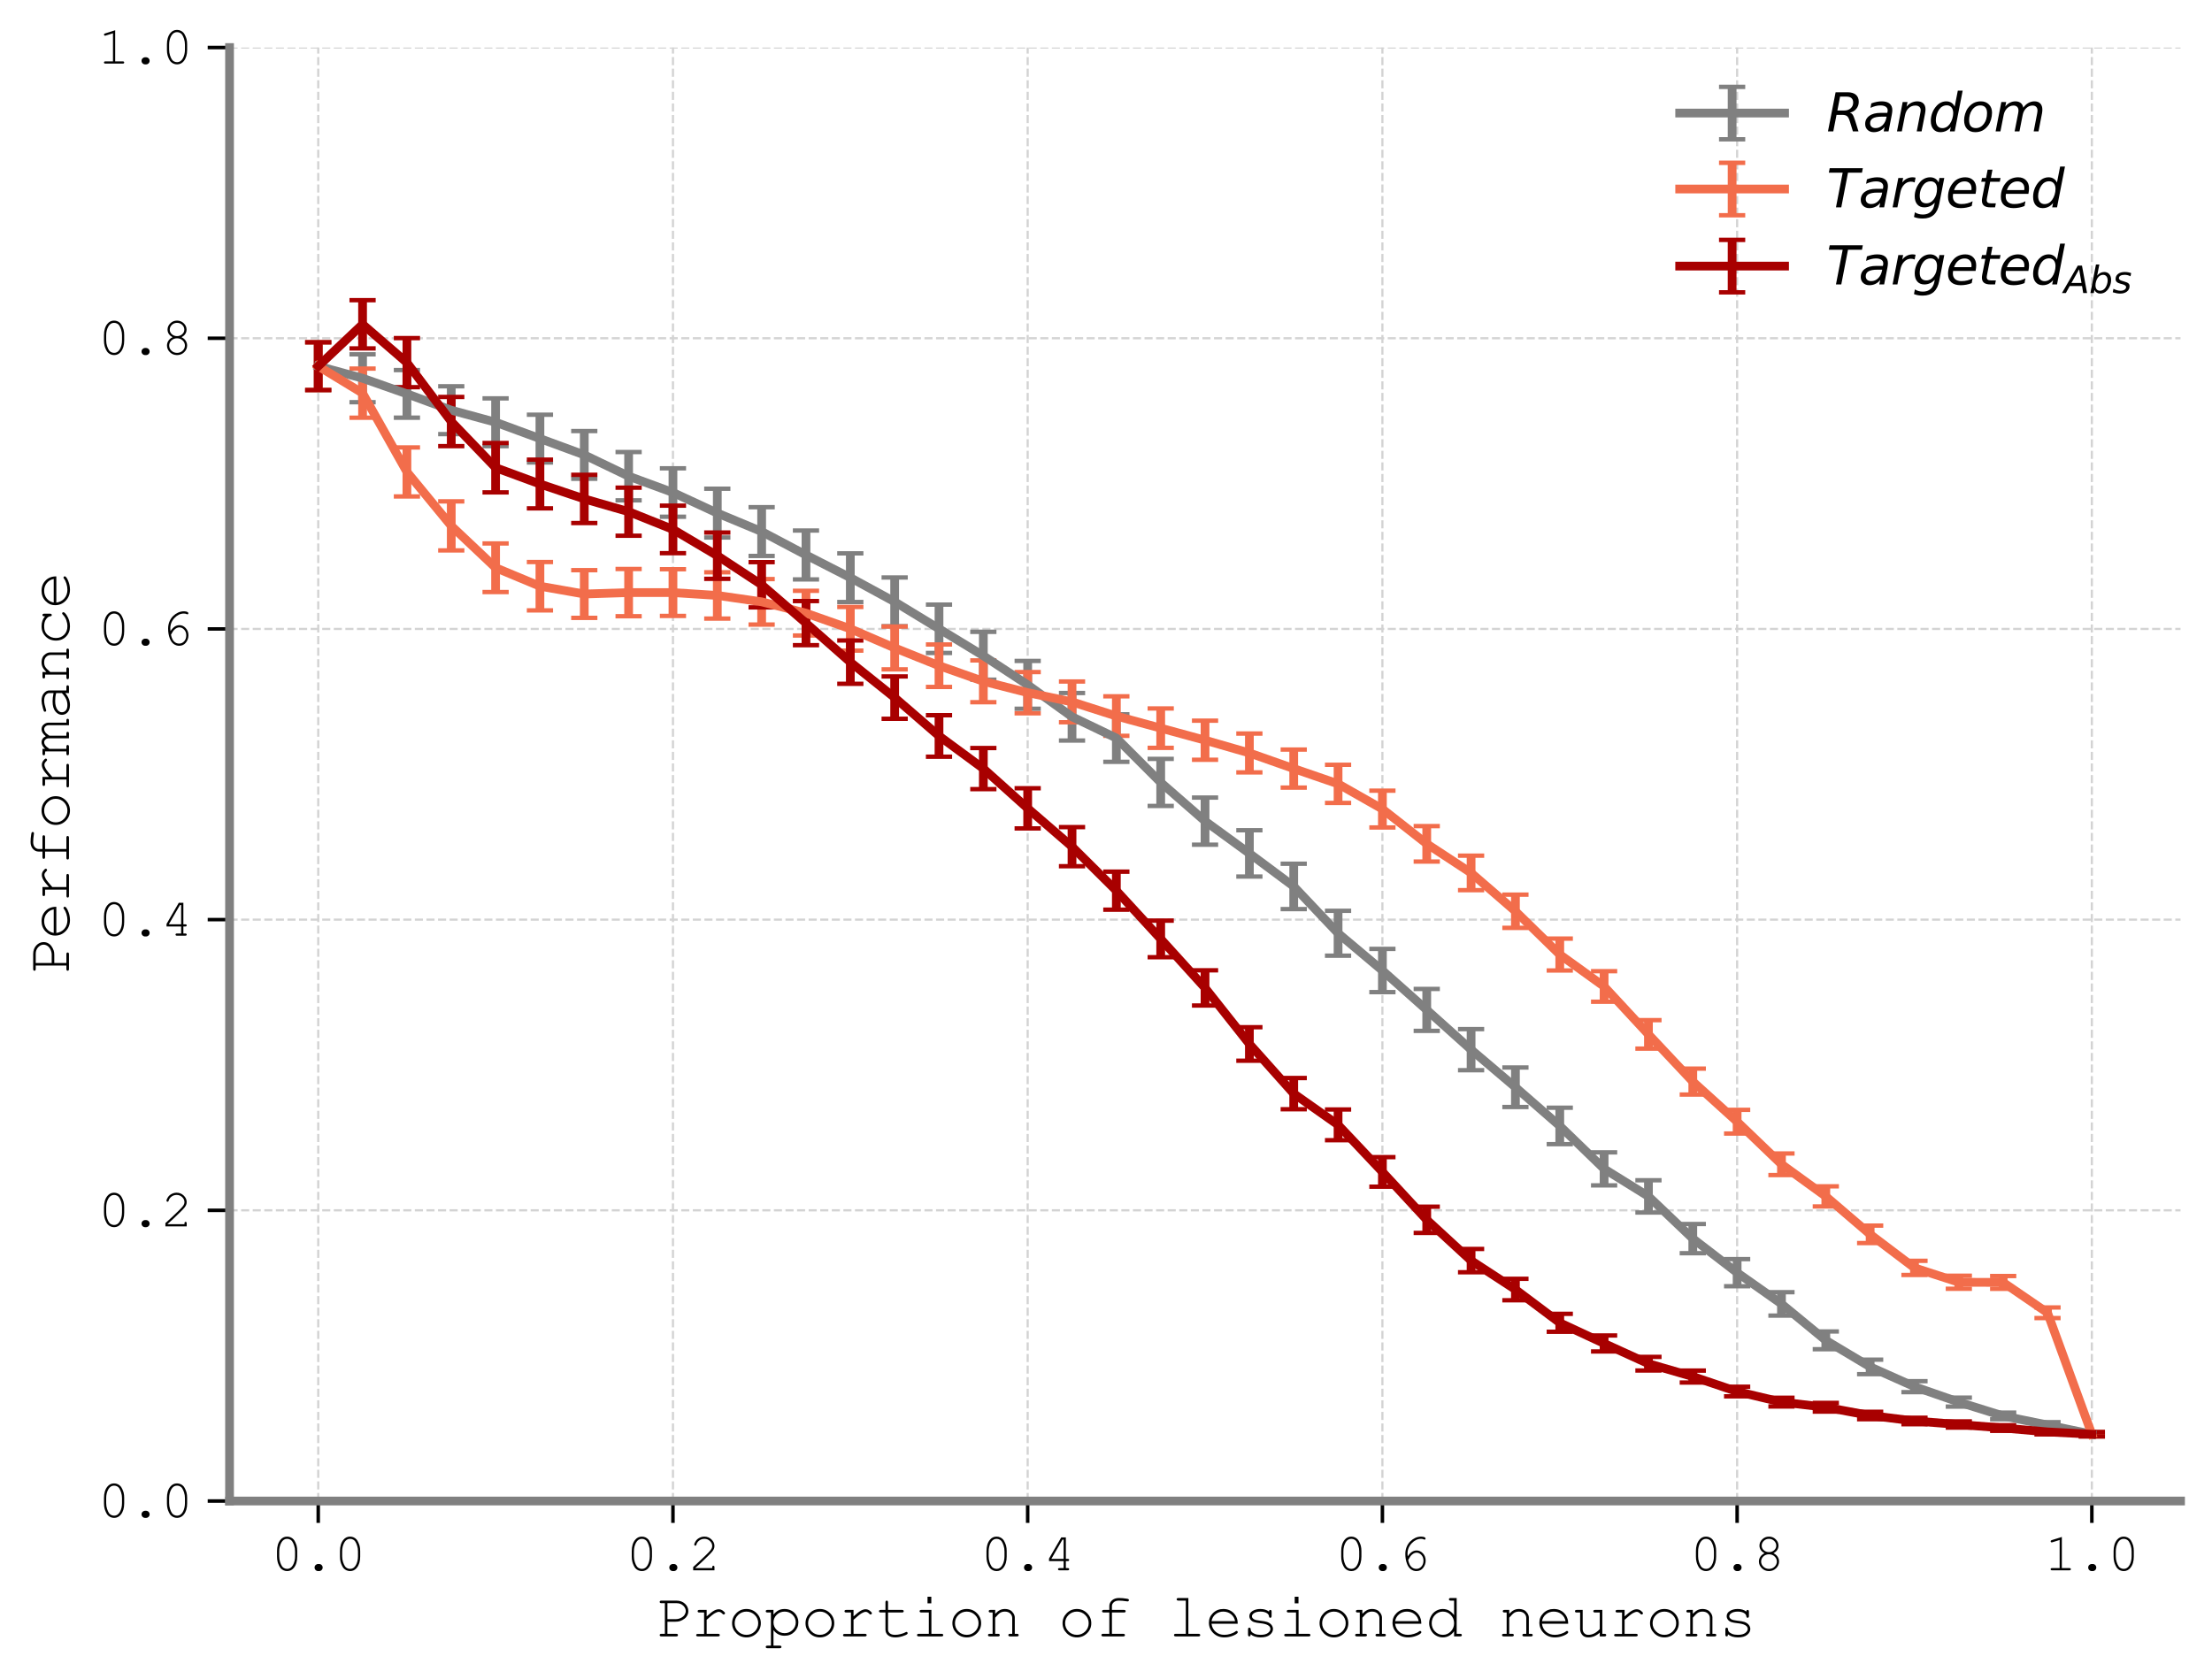 <?xml version="1.0" encoding="utf-8" standalone="no"?>
<!DOCTYPE svg PUBLIC "-//W3C//DTD SVG 1.1//EN"
  "http://www.w3.org/Graphics/SVG/1.1/DTD/svg11.dtd">
<svg xmlns:xlink="http://www.w3.org/1999/xlink" width="506.123pt" height="384.336pt" viewBox="0 0 506.123 384.336" xmlns="http://www.w3.org/2000/svg" version="1.1">
 <defs>
  <style type="text/css">*{stroke-linejoin: round; stroke-linecap: butt}</style>
 </defs>
 <g id="figure_1">
  <g id="patch_1">
   <path d="M 0 384.336 
L 506.123 384.336 
L 506.123 0 
L 0 0 
L 0 384.336 
z
" style="fill: none"/>
  </g>
  <g id="axes_1">
   <g id="patch_2">
    <path d="M 52.523 343.517 
L 498.923 343.517 
L 498.923 10.877 
L 52.523 10.877 
L 52.523 343.517 
z
" style="fill: none"/>
   </g>
   <g id="matplotlib.axis_1">
    <g id="xtick_1">
     <g id="line2d_1">
      <path d="M 72.814 343.517 
L 72.814 10.877 
" clip-path="url(#p741ec6253b)" style="fill: none; stroke-dasharray: 1.85,0.8; stroke-dashoffset: 0; stroke: #d3d3d3; stroke-width: 0.5"/>
     </g>
     <g id="line2d_2">
      <defs>
       <path id="m16638fcef2" d="M 0 0 
L 0 5 
" style="stroke: #000000; stroke-width: 0.8"/>
      </defs>
      <g>
       <use xlink:href="#m16638fcef2" x="72.814" y="343.517" style="stroke: #000000; stroke-width: 0.8"/>
      </g>
     </g>
     <g id="text_1">
      <!-- 0.0 -->
      <g transform="translate(62.011 359.371) scale(0.12 -0.12)">
       <defs>
        <path id="CourierNewPSMT-30" d="M 3125 2284 
L 3125 1634 
Q 3125 788 2722 294 
Q 2406 -94 1925 -94 
Q 1694 -94 1489 -1 
Q 1284 91 1141 256 
Q 1050 359 942 587 
Q 834 816 788 1006 
Q 716 1275 716 1634 
L 716 2284 
Q 716 3134 1119 3628 
Q 1434 4016 1916 4016 
Q 2150 4016 2353 3923 
Q 2556 3831 2700 3666 
Q 2794 3559 2900 3331 
Q 3006 3103 3056 2916 
Q 3125 2647 3125 2284 
z
M 2863 2250 
Q 2863 2622 2758 2942 
Q 2653 3263 2522 3453 
Q 2444 3563 2319 3641 
Q 2141 3750 1919 3750 
Q 1478 3750 1228 3300 
Q 978 2850 978 2250 
L 978 1672 
Q 978 1300 1083 978 
Q 1188 656 1322 466 
Q 1397 359 1522 281 
Q 1700 169 1925 169 
Q 2363 169 2613 620 
Q 2863 1072 2863 1672 
L 2863 2250 
z
" transform="scale(0.016)"/>
        <path id="CourierNewPSMT-2e" d="M 1866 753 
L 1978 753 
Q 2153 753 2278 629 
Q 2403 506 2403 331 
Q 2403 150 2276 28 
Q 2150 -94 1978 -94 
L 1866 -94 
Q 1691 -94 1566 29 
Q 1441 153 1441 328 
Q 1441 509 1567 631 
Q 1694 753 1866 753 
z
" transform="scale(0.016)"/>
       </defs>
       <use xlink:href="#CourierNewPSMT-30"/>
       <use xlink:href="#CourierNewPSMT-2e" x="60.01"/>
       <use xlink:href="#CourierNewPSMT-30" x="120.02"/>
      </g>
     </g>
    </g>
    <g id="xtick_2">
     <g id="line2d_3">
      <path d="M 153.978 343.517 
L 153.978 10.877 
" clip-path="url(#p741ec6253b)" style="fill: none; stroke-dasharray: 1.85,0.8; stroke-dashoffset: 0; stroke: #d3d3d3; stroke-width: 0.5"/>
     </g>
     <g id="line2d_4">
      <g>
       <use xlink:href="#m16638fcef2" x="153.978" y="343.517" style="stroke: #000000; stroke-width: 0.8"/>
      </g>
     </g>
     <g id="text_2">
      <!-- 0.2 -->
      <g transform="translate(143.175 359.371) scale(0.12 -0.12)">
       <defs>
        <path id="CourierNewPSMT-32" d="M 791 263 
L 2806 263 
L 2806 366 
Q 2806 459 2843 500 
Q 2881 541 2941 541 
Q 2997 541 3034 500 
Q 3072 459 3072 366 
L 3072 0 
L 534 0 
L 534 388 
Q 1334 1106 2091 1850 
Q 2444 2197 2575 2359 
Q 2706 2522 2754 2645 
Q 2803 2769 2803 2894 
Q 2803 3231 2531 3490 
Q 2259 3750 1875 3750 
Q 1531 3750 1265 3553 
Q 1000 3356 922 3066 
Q 903 2991 875 2969 
Q 838 2938 788 2938 
Q 734 2938 698 2973 
Q 663 3009 663 3059 
Q 663 3209 827 3465 
Q 991 3722 1280 3869 
Q 1569 4016 1872 4016 
Q 2363 4016 2716 3675 
Q 3069 3334 3069 2903 
Q 3069 2722 3009 2570 
Q 2950 2419 2808 2239 
Q 2666 2059 2297 1697 
Q 1372 784 791 281 
L 791 263 
z
" transform="scale(0.016)"/>
       </defs>
       <use xlink:href="#CourierNewPSMT-30"/>
       <use xlink:href="#CourierNewPSMT-2e" x="60.01"/>
       <use xlink:href="#CourierNewPSMT-32" x="120.02"/>
      </g>
     </g>
    </g>
    <g id="xtick_3">
     <g id="line2d_5">
      <path d="M 235.141 343.517 
L 235.141 10.877 
" clip-path="url(#p741ec6253b)" style="fill: none; stroke-dasharray: 1.85,0.8; stroke-dashoffset: 0; stroke: #d3d3d3; stroke-width: 0.5"/>
     </g>
     <g id="line2d_6">
      <g>
       <use xlink:href="#m16638fcef2" x="235.141" y="343.517" style="stroke: #000000; stroke-width: 0.8"/>
      </g>
     </g>
     <g id="text_3">
      <!-- 0.4 -->
      <g transform="translate(224.338 359.371) scale(0.12 -0.12)">
       <defs>
        <path id="CourierNewPSMT-34" d="M 2409 1097 
L 669 1097 
L 669 1400 
L 2128 3922 
L 2675 3922 
L 2675 1359 
L 2894 1359 
Q 2991 1359 3031 1323 
Q 3072 1288 3072 1228 
Q 3072 1172 3031 1134 
Q 2991 1097 2894 1097 
L 2675 1097 
L 2675 263 
L 2894 263 
Q 2991 263 3031 227 
Q 3072 191 3072 131 
Q 3072 75 3031 37 
Q 2991 0 2894 0 
L 1919 0 
Q 1822 0 1781 37 
Q 1741 75 1741 131 
Q 1741 191 1781 227 
Q 1822 263 1919 263 
L 2409 263 
L 2409 1097 
z
M 2409 1359 
L 2409 3656 
L 2272 3656 
L 944 1359 
L 2409 1359 
z
" transform="scale(0.016)"/>
       </defs>
       <use xlink:href="#CourierNewPSMT-30"/>
       <use xlink:href="#CourierNewPSMT-2e" x="60.01"/>
       <use xlink:href="#CourierNewPSMT-34" x="120.02"/>
      </g>
     </g>
    </g>
    <g id="xtick_4">
     <g id="line2d_7">
      <path d="M 316.305 343.517 
L 316.305 10.877 
" clip-path="url(#p741ec6253b)" style="fill: none; stroke-dasharray: 1.85,0.8; stroke-dashoffset: 0; stroke: #d3d3d3; stroke-width: 0.5"/>
     </g>
     <g id="line2d_8">
      <g>
       <use xlink:href="#m16638fcef2" x="316.305" y="343.517" style="stroke: #000000; stroke-width: 0.8"/>
      </g>
     </g>
     <g id="text_4">
      <!-- 0.6 -->
      <g transform="translate(305.502 359.371) scale(0.12 -0.12)">
       <defs>
        <path id="CourierNewPSMT-36" d="M 1138 1659 
Q 1381 2019 1639 2191 
Q 1897 2363 2213 2363 
Q 2631 2363 2956 2014 
Q 3281 1666 3281 1153 
Q 3281 684 2984 295 
Q 2688 -94 2166 -94 
Q 1825 -94 1529 115 
Q 1234 325 1066 759 
Q 856 1300 856 1956 
Q 856 2450 1053 2875 
Q 1203 3203 1453 3451 
Q 1703 3700 2036 3858 
Q 2369 4016 2756 4016 
Q 3019 4016 3194 3909 
Q 3269 3863 3269 3784 
Q 3269 3728 3234 3692 
Q 3200 3656 3147 3656 
Q 3106 3656 3050 3688 
Q 2922 3750 2731 3750 
Q 2122 3750 1620 3226 
Q 1119 2703 1119 1981 
Q 1119 1878 1138 1659 
z
M 1197 1225 
Q 1316 656 1570 412 
Q 1825 169 2172 169 
Q 2522 169 2770 442 
Q 3019 716 3019 1153 
Q 3019 1563 2769 1831 
Q 2519 2100 2203 2100 
Q 1900 2100 1619 1841 
Q 1431 1669 1197 1225 
z
" transform="scale(0.016)"/>
       </defs>
       <use xlink:href="#CourierNewPSMT-30"/>
       <use xlink:href="#CourierNewPSMT-2e" x="60.01"/>
       <use xlink:href="#CourierNewPSMT-36" x="120.02"/>
      </g>
     </g>
    </g>
    <g id="xtick_5">
     <g id="line2d_9">
      <path d="M 397.469 343.517 
L 397.469 10.877 
" clip-path="url(#p741ec6253b)" style="fill: none; stroke-dasharray: 1.85,0.8; stroke-dashoffset: 0; stroke: #d3d3d3; stroke-width: 0.5"/>
     </g>
     <g id="line2d_10">
      <g>
       <use xlink:href="#m16638fcef2" x="397.469" y="343.517" style="stroke: #000000; stroke-width: 0.8"/>
      </g>
     </g>
     <g id="text_5">
      <!-- 0.8 -->
      <g transform="translate(386.666 359.371) scale(0.12 -0.12)">
       <defs>
        <path id="CourierNewPSMT-38" d="M 2459 2034 
Q 2788 1875 2955 1614 
Q 3122 1353 3122 1053 
Q 3122 588 2772 247 
Q 2422 -94 1922 -94 
Q 1422 -94 1072 247 
Q 722 588 722 1053 
Q 722 1350 889 1611 
Q 1056 1872 1388 2034 
Q 1100 2200 969 2378 
Q 788 2631 788 2938 
Q 788 3369 1120 3692 
Q 1453 4016 1922 4016 
Q 2394 4016 2725 3692 
Q 3056 3369 3056 2938 
Q 3056 2631 2875 2381 
Q 2747 2200 2459 2034 
z
M 2788 2928 
Q 2788 3266 2536 3508 
Q 2284 3750 1919 3750 
Q 1556 3750 1304 3506 
Q 1053 3263 1053 2931 
Q 1053 2625 1301 2395 
Q 1550 2166 1919 2166 
Q 2291 2166 2539 2395 
Q 2788 2625 2788 2928 
z
M 2859 1047 
Q 2859 1394 2590 1650 
Q 2322 1906 1922 1906 
Q 1522 1906 1253 1650 
Q 984 1394 984 1050 
Q 984 694 1254 431 
Q 1525 169 1922 169 
Q 2319 169 2589 431 
Q 2859 694 2859 1047 
z
" transform="scale(0.016)"/>
       </defs>
       <use xlink:href="#CourierNewPSMT-30"/>
       <use xlink:href="#CourierNewPSMT-2e" x="60.01"/>
       <use xlink:href="#CourierNewPSMT-38" x="120.02"/>
      </g>
     </g>
    </g>
    <g id="xtick_6">
     <g id="line2d_11">
      <path d="M 478.632 343.517 
L 478.632 10.877 
" clip-path="url(#p741ec6253b)" style="fill: none; stroke-dasharray: 1.85,0.8; stroke-dashoffset: 0; stroke: #d3d3d3; stroke-width: 0.5"/>
     </g>
     <g id="line2d_12">
      <g>
       <use xlink:href="#m16638fcef2" x="478.632" y="343.517" style="stroke: #000000; stroke-width: 0.8"/>
      </g>
     </g>
     <g id="text_6">
      <!-- 1.0 -->
      <g transform="translate(467.829 359.371) scale(0.12 -0.12)">
       <defs>
        <path id="CourierNewPSMT-31" d="M 2050 3975 
L 2050 263 
L 2950 263 
Q 3044 263 3084 227 
Q 3125 191 3125 131 
Q 3125 75 3084 37 
Q 3044 0 2950 0 
L 888 0 
Q 794 0 753 37 
Q 713 75 713 131 
Q 713 191 753 227 
Q 794 263 888 263 
L 1788 263 
L 1788 3613 
L 931 3344 
Q 869 3325 841 3325 
Q 794 3325 755 3364 
Q 716 3403 716 3456 
Q 716 3503 747 3544 
Q 772 3569 850 3597 
L 2050 3975 
z
" transform="scale(0.016)"/>
       </defs>
       <use xlink:href="#CourierNewPSMT-31"/>
       <use xlink:href="#CourierNewPSMT-2e" x="60.01"/>
       <use xlink:href="#CourierNewPSMT-30" x="120.02"/>
      </g>
     </g>
    </g>
    <g id="text_7">
     <!-- Proportion of lesioned neurons -->
     <g transform="translate(149.69 374.498) scale(0.14 -0.14)">
      <defs>
       <path id="CourierNewPSMT-50" d="M 1350 1500 
L 1350 263 
L 2250 263 
Q 2344 263 2384 227 
Q 2425 191 2425 131 
Q 2425 75 2384 37 
Q 2344 0 2250 0 
L 734 0 
Q 641 0 600 37 
Q 559 75 559 131 
Q 559 191 600 227 
Q 641 263 734 263 
L 1088 263 
L 1088 3394 
L 734 3394 
Q 641 3394 600 3430 
Q 559 3466 559 3525 
Q 559 3584 600 3620 
Q 641 3656 734 3656 
L 2259 3656 
Q 2800 3656 3142 3337 
Q 3484 3019 3484 2591 
Q 3484 2338 3373 2134 
Q 3263 1931 3106 1816 
Q 2872 1641 2622 1559 
Q 2441 1500 2172 1500 
L 1350 1500 
z
M 1350 1763 
L 2188 1763 
Q 2478 1763 2733 1892 
Q 2988 2022 3105 2209 
Q 3222 2397 3222 2591 
Q 3222 2900 2956 3147 
Q 2691 3394 2284 3394 
L 1350 3394 
L 1350 1763 
z
" transform="scale(0.016)"/>
       <path id="CourierNewPSMT-72" d="M 1606 2706 
L 1606 2044 
Q 2119 2506 2373 2639 
Q 2628 2772 2844 2772 
Q 3078 2772 3279 2614 
Q 3481 2456 3481 2375 
Q 3481 2316 3442 2277 
Q 3403 2238 3344 2238 
Q 3313 2238 3291 2248 
Q 3269 2259 3209 2319 
Q 3100 2428 3019 2468 
Q 2938 2509 2859 2509 
Q 2688 2509 2445 2371 
Q 2203 2234 1606 1700 
L 1606 263 
L 2769 263 
Q 2866 263 2906 227 
Q 2947 191 2947 131 
Q 2947 75 2906 37 
Q 2866 0 2769 0 
L 709 0 
Q 616 0 575 36 
Q 534 72 534 128 
Q 534 181 573 217 
Q 613 253 709 253 
L 1344 253 
L 1344 2441 
L 859 2441 
Q 766 2441 725 2478 
Q 684 2516 684 2575 
Q 684 2631 723 2668 
Q 763 2706 859 2706 
L 1606 2706 
z
" transform="scale(0.016)"/>
       <path id="CourierNewPSMT-6f" d="M 3388 1347 
Q 3388 747 2958 322 
Q 2528 -103 1922 -103 
Q 1309 -103 881 323 
Q 453 750 453 1347 
Q 453 1947 881 2373 
Q 1309 2800 1922 2800 
Q 2528 2800 2958 2375 
Q 3388 1950 3388 1347 
z
M 3122 1347 
Q 3122 1841 2770 2187 
Q 2419 2534 1919 2534 
Q 1419 2534 1067 2186 
Q 716 1838 716 1347 
Q 716 859 1067 509 
Q 1419 159 1919 159 
Q 2419 159 2770 507 
Q 3122 856 3122 1347 
z
" transform="scale(0.016)"/>
       <path id="CourierNewPSMT-70" d="M 931 2706 
L 931 2228 
Q 1166 2513 1434 2656 
Q 1703 2800 2069 2800 
Q 2456 2800 2784 2619 
Q 3113 2438 3292 2114 
Q 3472 1791 3472 1434 
Q 3472 869 3067 467 
Q 2663 66 2072 66 
Q 1369 66 931 638 
L 931 -944 
L 1569 -944 
Q 1663 -944 1703 -980 
Q 1744 -1016 1744 -1075 
Q 1744 -1131 1703 -1168 
Q 1663 -1206 1569 -1206 
L 316 -1206 
Q 222 -1206 181 -1170 
Q 141 -1134 141 -1075 
Q 141 -1016 181 -980 
Q 222 -944 316 -944 
L 669 -944 
L 669 2441 
L 316 2441 
Q 222 2441 181 2478 
Q 141 2516 141 2575 
Q 141 2631 181 2668 
Q 222 2706 316 2706 
L 931 2706 
z
M 3206 1434 
Q 3206 1888 2876 2211 
Q 2547 2534 2072 2534 
Q 1594 2534 1262 2209 
Q 931 1884 931 1434 
Q 931 981 1262 656 
Q 1594 331 2072 331 
Q 2544 331 2875 654 
Q 3206 978 3206 1434 
z
" transform="scale(0.016)"/>
       <path id="CourierNewPSMT-74" d="M 1381 2706 
L 2806 2706 
Q 2900 2706 2940 2668 
Q 2981 2631 2981 2572 
Q 2981 2516 2940 2478 
Q 2900 2441 2806 2441 
L 1381 2441 
L 1381 694 
Q 1381 466 1564 312 
Q 1747 159 2100 159 
Q 2366 159 2675 239 
Q 2984 319 3156 419 
Q 3219 459 3259 459 
Q 3309 459 3346 420 
Q 3384 381 3384 328 
Q 3384 281 3344 241 
Q 3244 138 2858 17 
Q 2472 -103 2119 -103 
Q 1659 -103 1387 112 
Q 1116 328 1116 694 
L 1116 2441 
L 631 2441 
Q 538 2441 497 2478 
Q 456 2516 456 2575 
Q 456 2631 497 2668 
Q 538 2706 631 2706 
L 1116 2706 
L 1116 3481 
Q 1116 3575 1153 3615 
Q 1191 3656 1247 3656 
Q 1306 3656 1343 3615 
Q 1381 3575 1381 3481 
L 1381 2706 
z
" transform="scale(0.016)"/>
       <path id="CourierNewPSMT-69" d="M 2050 4053 
L 2050 3375 
L 1663 3375 
L 1663 4053 
L 2050 4053 
z
M 2059 2706 
L 2059 263 
L 3091 263 
Q 3188 263 3228 227 
Q 3269 191 3269 131 
Q 3269 75 3228 37 
Q 3188 0 3091 0 
L 766 0 
Q 672 0 631 37 
Q 591 75 591 131 
Q 591 191 631 227 
Q 672 263 766 263 
L 1797 263 
L 1797 2441 
L 1031 2441 
Q 938 2441 895 2478 
Q 853 2516 853 2572 
Q 853 2631 893 2668 
Q 934 2706 1031 2706 
L 2059 2706 
z
" transform="scale(0.016)"/>
       <path id="CourierNewPSMT-6e" d="M 1072 2706 
L 1072 2309 
Q 1347 2588 1569 2694 
Q 1791 2800 2069 2800 
Q 2369 2800 2616 2672 
Q 2791 2578 2933 2361 
Q 3075 2144 3075 1916 
L 3075 263 
L 3297 263 
Q 3391 263 3431 227 
Q 3472 191 3472 131 
Q 3472 75 3431 37 
Q 3391 0 3297 0 
L 2594 0 
Q 2497 0 2456 37 
Q 2416 75 2416 131 
Q 2416 191 2456 227 
Q 2497 263 2594 263 
L 2813 263 
L 2813 1872 
Q 2813 2150 2609 2342 
Q 2406 2534 2066 2534 
Q 1806 2534 1615 2429 
Q 1425 2325 1072 1909 
L 1072 263 
L 1369 263 
Q 1463 263 1503 227 
Q 1544 191 1544 131 
Q 1544 75 1503 37 
Q 1463 0 1369 0 
L 513 0 
Q 419 0 378 37 
Q 338 75 338 131 
Q 338 191 378 227 
Q 419 263 513 263 
L 809 263 
L 809 2441 
L 588 2441 
Q 494 2441 453 2478 
Q 413 2516 413 2575 
Q 413 2631 453 2668 
Q 494 2706 588 2706 
L 1072 2706 
z
" transform="scale(0.016)"/>
       <path id="CourierNewPSMT-20" transform="scale(0.016)"/>
       <path id="CourierNewPSMT-66" d="M 1747 2441 
L 1747 263 
L 2900 263 
Q 2994 263 3034 227 
Q 3075 191 3075 131 
Q 3075 75 3034 37 
Q 2994 0 2900 0 
L 847 0 
Q 753 0 712 37 
Q 672 75 672 131 
Q 672 191 712 227 
Q 753 263 847 263 
L 1481 263 
L 1481 2441 
L 913 2441 
Q 819 2441 778 2478 
Q 738 2516 738 2575 
Q 738 2631 778 2668 
Q 819 2706 913 2706 
L 1481 2706 
L 1481 3103 
Q 1481 3434 1750 3678 
Q 2019 3922 2463 3922 
Q 2834 3922 3256 3853 
Q 3416 3828 3448 3793 
Q 3481 3759 3481 3703 
Q 3481 3647 3443 3611 
Q 3406 3575 3344 3575 
Q 3319 3575 3259 3584 
Q 2788 3656 2463 3656 
Q 2119 3656 1933 3487 
Q 1747 3319 1747 3103 
L 1747 2706 
L 2975 2706 
Q 3069 2706 3109 2668 
Q 3150 2631 3150 2572 
Q 3150 2516 3109 2478 
Q 3069 2441 2975 2441 
L 1747 2441 
z
" transform="scale(0.016)"/>
       <path id="CourierNewPSMT-6c" d="M 2053 3922 
L 2053 263 
L 3084 263 
Q 3181 263 3222 227 
Q 3263 191 3263 131 
Q 3263 75 3222 37 
Q 3181 0 3084 0 
L 759 0 
Q 666 0 625 37 
Q 584 75 584 131 
Q 584 191 625 227 
Q 666 263 759 263 
L 1791 263 
L 1791 3656 
L 1034 3656 
Q 941 3656 898 3693 
Q 856 3731 856 3791 
Q 856 3847 897 3884 
Q 938 3922 1034 3922 
L 2053 3922 
z
" transform="scale(0.016)"/>
       <path id="CourierNewPSMT-65" d="M 3341 1291 
L 666 1291 
Q 734 781 1092 470 
Q 1450 159 1978 159 
Q 2272 159 2594 256 
Q 2916 353 3119 513 
Q 3178 559 3222 559 
Q 3272 559 3309 520 
Q 3347 481 3347 428 
Q 3347 375 3297 325 
Q 3147 169 2764 33 
Q 2381 -103 1978 -103 
Q 1303 -103 851 339 
Q 400 781 400 1409 
Q 400 1981 823 2390 
Q 1247 2800 1872 2800 
Q 2516 2800 2931 2379 
Q 3347 1959 3341 1291 
z
M 3075 1556 
Q 2997 1991 2664 2262 
Q 2331 2534 1872 2534 
Q 1413 2534 1081 2265 
Q 750 1997 669 1556 
L 3075 1556 
z
" transform="scale(0.016)"/>
       <path id="CourierNewPSMT-73" d="M 2788 2534 
Q 2788 2625 2825 2665 
Q 2863 2706 2919 2706 
Q 2978 2706 3015 2665 
Q 3053 2625 3053 2528 
L 3053 2078 
Q 3053 1984 3015 1943 
Q 2978 1903 2919 1903 
Q 2866 1903 2830 1937 
Q 2794 1972 2788 2050 
Q 2769 2238 2594 2359 
Q 2338 2534 1916 2534 
Q 1475 2534 1231 2356 
Q 1047 2222 1047 2056 
Q 1047 1869 1266 1744 
Q 1416 1656 1834 1609 
Q 2381 1550 2594 1475 
Q 2897 1366 3045 1172 
Q 3194 978 3194 753 
Q 3194 419 2872 158 
Q 2550 -103 1928 -103 
Q 1306 -103 909 213 
Q 909 106 896 75 
Q 884 44 851 22 
Q 819 0 778 0 
Q 722 0 684 40 
Q 647 81 647 175 
L 647 716 
Q 647 809 683 850 
Q 719 891 778 891 
Q 834 891 873 852 
Q 913 813 913 747 
Q 913 603 984 506 
Q 1094 356 1333 257 
Q 1572 159 1919 159 
Q 2431 159 2681 350 
Q 2931 541 2931 753 
Q 2931 997 2678 1144 
Q 2422 1291 1933 1341 
Q 1444 1391 1231 1472 
Q 1019 1553 900 1715 
Q 781 1878 781 2066 
Q 781 2403 1112 2601 
Q 1444 2800 1903 2800 
Q 2447 2800 2788 2534 
z
" transform="scale(0.016)"/>
       <path id="CourierNewPSMT-64" d="M 3206 3922 
L 3206 263 
L 3556 263 
Q 3653 263 3693 227 
Q 3734 191 3734 131 
Q 3734 75 3693 37 
Q 3653 0 3556 0 
L 2941 0 
L 2941 522 
Q 2484 -103 1781 -103 
Q 1425 -103 1098 86 
Q 772 275 583 625 
Q 394 975 394 1347 
Q 394 1722 583 2070 
Q 772 2419 1098 2609 
Q 1425 2800 1784 2800 
Q 2472 2800 2941 2175 
L 2941 3656 
L 2591 3656 
Q 2494 3656 2453 3693 
Q 2413 3731 2413 3791 
Q 2413 3847 2453 3884 
Q 2494 3922 2591 3922 
L 3206 3922 
z
M 2941 1347 
Q 2941 1847 2603 2190 
Q 2266 2534 1800 2534 
Q 1331 2534 993 2190 
Q 656 1847 656 1347 
Q 656 850 993 504 
Q 1331 159 1800 159 
Q 2266 159 2603 504 
Q 2941 850 2941 1347 
z
" transform="scale(0.016)"/>
       <path id="CourierNewPSMT-75" d="M 2819 0 
L 2819 384 
Q 2281 -103 1656 -103 
Q 1272 -103 1072 106 
Q 813 381 813 747 
L 813 2441 
L 459 2441 
Q 366 2441 325 2478 
Q 284 2516 284 2575 
Q 284 2631 325 2668 
Q 366 2706 459 2706 
L 1075 2706 
L 1075 747 
Q 1075 491 1237 325 
Q 1400 159 1644 159 
Q 2284 159 2819 747 
L 2819 2441 
L 2334 2441 
Q 2241 2441 2200 2478 
Q 2159 2516 2159 2575 
Q 2159 2631 2200 2668 
Q 2241 2706 2334 2706 
L 3081 2706 
L 3081 263 
L 3303 263 
Q 3397 263 3437 227 
Q 3478 191 3478 131 
Q 3478 75 3437 37 
Q 3397 0 3303 0 
L 2819 0 
z
" transform="scale(0.016)"/>
      </defs>
      <use xlink:href="#CourierNewPSMT-50"/>
      <use xlink:href="#CourierNewPSMT-72" x="60.01"/>
      <use xlink:href="#CourierNewPSMT-6f" x="120.02"/>
      <use xlink:href="#CourierNewPSMT-70" x="180.029"/>
      <use xlink:href="#CourierNewPSMT-6f" x="240.039"/>
      <use xlink:href="#CourierNewPSMT-72" x="300.049"/>
      <use xlink:href="#CourierNewPSMT-74" x="360.059"/>
      <use xlink:href="#CourierNewPSMT-69" x="420.068"/>
      <use xlink:href="#CourierNewPSMT-6f" x="480.078"/>
      <use xlink:href="#CourierNewPSMT-6e" x="540.088"/>
      <use xlink:href="#CourierNewPSMT-20" x="600.098"/>
      <use xlink:href="#CourierNewPSMT-6f" x="660.107"/>
      <use xlink:href="#CourierNewPSMT-66" x="720.117"/>
      <use xlink:href="#CourierNewPSMT-20" x="780.127"/>
      <use xlink:href="#CourierNewPSMT-6c" x="840.137"/>
      <use xlink:href="#CourierNewPSMT-65" x="900.146"/>
      <use xlink:href="#CourierNewPSMT-73" x="960.156"/>
      <use xlink:href="#CourierNewPSMT-69" x="1020.166"/>
      <use xlink:href="#CourierNewPSMT-6f" x="1080.176"/>
      <use xlink:href="#CourierNewPSMT-6e" x="1140.186"/>
      <use xlink:href="#CourierNewPSMT-65" x="1200.195"/>
      <use xlink:href="#CourierNewPSMT-64" x="1260.205"/>
      <use xlink:href="#CourierNewPSMT-20" x="1320.215"/>
      <use xlink:href="#CourierNewPSMT-6e" x="1380.225"/>
      <use xlink:href="#CourierNewPSMT-65" x="1440.234"/>
      <use xlink:href="#CourierNewPSMT-75" x="1500.244"/>
      <use xlink:href="#CourierNewPSMT-72" x="1560.254"/>
      <use xlink:href="#CourierNewPSMT-6f" x="1620.264"/>
      <use xlink:href="#CourierNewPSMT-6e" x="1680.273"/>
      <use xlink:href="#CourierNewPSMT-73" x="1740.283"/>
     </g>
    </g>
   </g>
   <g id="matplotlib.axis_2">
    <g id="ytick_1">
     <g id="line2d_13">
      <path d="M 52.523 343.517 
L 498.923 343.517 
" clip-path="url(#p741ec6253b)" style="fill: none; stroke-dasharray: 1.85,0.8; stroke-dashoffset: 0; stroke: #d3d3d3; stroke-width: 0.5"/>
     </g>
     <g id="line2d_14">
      <defs>
       <path id="m54a8147ad5" d="M 0 0 
L -5 0 
" style="stroke: #000000; stroke-width: 0.8"/>
      </defs>
      <g>
       <use xlink:href="#m54a8147ad5" x="52.523" y="343.517" style="stroke: #000000; stroke-width: 0.8"/>
      </g>
     </g>
     <g id="text_8">
      <!-- 0.0 -->
      <g transform="translate(22.418 347.194) scale(0.12 -0.12)">
       <use xlink:href="#CourierNewPSMT-30"/>
       <use xlink:href="#CourierNewPSMT-2e" x="60.01"/>
       <use xlink:href="#CourierNewPSMT-30" x="120.02"/>
      </g>
     </g>
    </g>
    <g id="ytick_2">
     <g id="line2d_15">
      <path d="M 52.523 276.989 
L 498.923 276.989 
" clip-path="url(#p741ec6253b)" style="fill: none; stroke-dasharray: 1.85,0.8; stroke-dashoffset: 0; stroke: #d3d3d3; stroke-width: 0.5"/>
     </g>
     <g id="line2d_16">
      <g>
       <use xlink:href="#m54a8147ad5" x="52.523" y="276.989" style="stroke: #000000; stroke-width: 0.8"/>
      </g>
     </g>
     <g id="text_9">
      <!-- 0.2 -->
      <g transform="translate(22.418 280.666) scale(0.12 -0.12)">
       <use xlink:href="#CourierNewPSMT-30"/>
       <use xlink:href="#CourierNewPSMT-2e" x="60.01"/>
       <use xlink:href="#CourierNewPSMT-32" x="120.02"/>
      </g>
     </g>
    </g>
    <g id="ytick_3">
     <g id="line2d_17">
      <path d="M 52.523 210.461 
L 498.923 210.461 
" clip-path="url(#p741ec6253b)" style="fill: none; stroke-dasharray: 1.85,0.8; stroke-dashoffset: 0; stroke: #d3d3d3; stroke-width: 0.5"/>
     </g>
     <g id="line2d_18">
      <g>
       <use xlink:href="#m54a8147ad5" x="52.523" y="210.461" style="stroke: #000000; stroke-width: 0.8"/>
      </g>
     </g>
     <g id="text_10">
      <!-- 0.4 -->
      <g transform="translate(22.418 214.138) scale(0.12 -0.12)">
       <use xlink:href="#CourierNewPSMT-30"/>
       <use xlink:href="#CourierNewPSMT-2e" x="60.01"/>
       <use xlink:href="#CourierNewPSMT-34" x="120.02"/>
      </g>
     </g>
    </g>
    <g id="ytick_4">
     <g id="line2d_19">
      <path d="M 52.523 143.933 
L 498.923 143.933 
" clip-path="url(#p741ec6253b)" style="fill: none; stroke-dasharray: 1.85,0.8; stroke-dashoffset: 0; stroke: #d3d3d3; stroke-width: 0.5"/>
     </g>
     <g id="line2d_20">
      <g>
       <use xlink:href="#m54a8147ad5" x="52.523" y="143.933" style="stroke: #000000; stroke-width: 0.8"/>
      </g>
     </g>
     <g id="text_11">
      <!-- 0.6 -->
      <g transform="translate(22.418 147.61) scale(0.12 -0.12)">
       <use xlink:href="#CourierNewPSMT-30"/>
       <use xlink:href="#CourierNewPSMT-2e" x="60.01"/>
       <use xlink:href="#CourierNewPSMT-36" x="120.02"/>
      </g>
     </g>
    </g>
    <g id="ytick_5">
     <g id="line2d_21">
      <path d="M 52.523 77.405 
L 498.923 77.405 
" clip-path="url(#p741ec6253b)" style="fill: none; stroke-dasharray: 1.85,0.8; stroke-dashoffset: 0; stroke: #d3d3d3; stroke-width: 0.5"/>
     </g>
     <g id="line2d_22">
      <g>
       <use xlink:href="#m54a8147ad5" x="52.523" y="77.405" style="stroke: #000000; stroke-width: 0.8"/>
      </g>
     </g>
     <g id="text_12">
      <!-- 0.8 -->
      <g transform="translate(22.418 81.082) scale(0.12 -0.12)">
       <use xlink:href="#CourierNewPSMT-30"/>
       <use xlink:href="#CourierNewPSMT-2e" x="60.01"/>
       <use xlink:href="#CourierNewPSMT-38" x="120.02"/>
      </g>
     </g>
    </g>
    <g id="ytick_6">
     <g id="line2d_23">
      <path d="M 52.523 10.877 
L 498.923 10.877 
" clip-path="url(#p741ec6253b)" style="fill: none; stroke-dasharray: 1.85,0.8; stroke-dashoffset: 0; stroke: #d3d3d3; stroke-width: 0.5"/>
     </g>
     <g id="line2d_24">
      <g>
       <use xlink:href="#m54a8147ad5" x="52.523" y="10.877" style="stroke: #000000; stroke-width: 0.8"/>
      </g>
     </g>
     <g id="text_13">
      <!-- 1.0 -->
      <g transform="translate(22.418 14.554) scale(0.12 -0.12)">
       <use xlink:href="#CourierNewPSMT-31"/>
       <use xlink:href="#CourierNewPSMT-2e" x="60.01"/>
       <use xlink:href="#CourierNewPSMT-30" x="120.02"/>
      </g>
     </g>
    </g>
    <g id="text_14">
     <!-- Performance -->
     <g transform="translate(15.779 223.409) rotate(-90) scale(0.14 -0.14)">
      <defs>
       <path id="CourierNewPSMT-6d" d="M 725 2706 
L 725 2441 
Q 1059 2800 1397 2800 
Q 1600 2800 1753 2692 
Q 1906 2584 2009 2366 
Q 2184 2584 2364 2692 
Q 2544 2800 2725 2800 
Q 3009 2800 3178 2616 
Q 3400 2378 3400 2097 
L 3400 263 
L 3622 263 
Q 3716 263 3756 227 
Q 3797 191 3797 131 
Q 3797 75 3756 37 
Q 3716 0 3622 0 
L 3138 0 
L 3138 2072 
Q 3138 2272 3016 2403 
Q 2894 2534 2734 2534 
Q 2591 2534 2431 2426 
Q 2272 2319 2069 2003 
L 2069 263 
L 2288 263 
Q 2381 263 2422 227 
Q 2463 191 2463 131 
Q 2463 75 2422 37 
Q 2381 0 2288 0 
L 1803 0 
L 1803 2053 
Q 1803 2263 1679 2398 
Q 1556 2534 1403 2534 
Q 1263 2534 1125 2444 
Q 934 2316 725 2003 
L 725 263 
L 947 263 
Q 1041 263 1081 227 
Q 1122 191 1122 131 
Q 1122 75 1081 37 
Q 1041 0 947 0 
L 241 0 
Q 147 0 106 37 
Q 66 75 66 131 
Q 66 191 106 227 
Q 147 263 241 263 
L 463 263 
L 463 2441 
L 241 2441 
Q 147 2441 106 2478 
Q 66 2516 66 2575 
Q 66 2631 106 2668 
Q 147 2706 241 2706 
L 725 2706 
z
" transform="scale(0.016)"/>
       <path id="CourierNewPSMT-61" d="M 2675 0 
L 2675 378 
Q 2103 -103 1453 -103 
Q 981 -103 715 136 
Q 450 375 450 722 
Q 450 1103 800 1387 
Q 1150 1672 1822 1672 
Q 2003 1672 2215 1648 
Q 2428 1625 2675 1575 
L 2675 2000 
Q 2675 2216 2475 2375 
Q 2275 2534 1875 2534 
Q 1569 2534 1016 2356 
Q 916 2325 888 2325 
Q 838 2325 802 2362 
Q 766 2400 766 2456 
Q 766 2509 797 2541 
Q 841 2588 1150 2669 
Q 1638 2800 1888 2800 
Q 2384 2800 2662 2554 
Q 2941 2309 2941 2000 
L 2941 263 
L 3291 263 
Q 3388 263 3428 227 
Q 3469 191 3469 131 
Q 3469 75 3428 37 
Q 3388 0 3291 0 
L 2675 0 
z
M 2675 1306 
Q 2491 1359 2284 1384 
Q 2078 1409 1850 1409 
Q 1278 1409 956 1163 
Q 713 978 713 722 
Q 713 484 898 321 
Q 1084 159 1441 159 
Q 1781 159 2073 295 
Q 2366 431 2675 728 
L 2675 1306 
z
" transform="scale(0.016)"/>
       <path id="CourierNewPSMT-63" d="M 3016 2441 
L 3016 2528 
Q 3016 2625 3053 2665 
Q 3091 2706 3147 2706 
Q 3206 2706 3243 2665 
Q 3281 2625 3281 2528 
L 3281 1934 
Q 3278 1838 3242 1797 
Q 3206 1756 3147 1756 
Q 3094 1756 3058 1792 
Q 3022 1828 3016 1913 
Q 2997 2134 2723 2334 
Q 2450 2534 1988 2534 
Q 1403 2534 1100 2168 
Q 797 1803 797 1331 
Q 797 822 1131 490 
Q 1466 159 1997 159 
Q 2303 159 2620 271 
Q 2938 384 3194 634 
Q 3259 697 3309 697 
Q 3363 697 3398 661 
Q 3434 625 3434 572 
Q 3434 438 3119 231 
Q 2609 -103 1984 -103 
Q 1350 -103 942 301 
Q 534 706 534 1328 
Q 534 1963 951 2381 
Q 1369 2800 2003 2800 
Q 2606 2800 3016 2441 
z
" transform="scale(0.016)"/>
      </defs>
      <use xlink:href="#CourierNewPSMT-50"/>
      <use xlink:href="#CourierNewPSMT-65" x="60.01"/>
      <use xlink:href="#CourierNewPSMT-72" x="120.02"/>
      <use xlink:href="#CourierNewPSMT-66" x="180.029"/>
      <use xlink:href="#CourierNewPSMT-6f" x="240.039"/>
      <use xlink:href="#CourierNewPSMT-72" x="300.049"/>
      <use xlink:href="#CourierNewPSMT-6d" x="360.059"/>
      <use xlink:href="#CourierNewPSMT-61" x="420.068"/>
      <use xlink:href="#CourierNewPSMT-6e" x="480.078"/>
      <use xlink:href="#CourierNewPSMT-63" x="540.088"/>
      <use xlink:href="#CourierNewPSMT-65" x="600.098"/>
     </g>
    </g>
   </g>
   <g id="LineCollection_1">
    <path d="M 72.814 89.271 
L 72.814 78.338 
" clip-path="url(#p741ec6253b)" style="fill: none; stroke: #808080; stroke-width: 2"/>
    <path d="M 82.959 92.042 
L 82.959 81.089 
" clip-path="url(#p741ec6253b)" style="fill: none; stroke: #808080; stroke-width: 2"/>
    <path d="M 93.105 95.59 
L 93.105 84.687 
" clip-path="url(#p741ec6253b)" style="fill: none; stroke: #808080; stroke-width: 2"/>
    <path d="M 103.25 99.346 
L 103.25 88.403 
" clip-path="url(#p741ec6253b)" style="fill: none; stroke: #808080; stroke-width: 2"/>
    <path d="M 113.396 102.102 
L 113.396 91.169 
" clip-path="url(#p741ec6253b)" style="fill: none; stroke: #808080; stroke-width: 2"/>
    <path d="M 123.541 105.838 
L 123.541 94.905 
" clip-path="url(#p741ec6253b)" style="fill: none; stroke: #808080; stroke-width: 2"/>
    <path d="M 133.687 109.568 
L 133.687 98.646 
" clip-path="url(#p741ec6253b)" style="fill: none; stroke: #808080; stroke-width: 2"/>
    <path d="M 143.832 114.502 
L 143.832 103.457 
" clip-path="url(#p741ec6253b)" style="fill: none; stroke: #808080; stroke-width: 2"/>
    <path d="M 153.978 118.258 
L 153.978 107.173 
" clip-path="url(#p741ec6253b)" style="fill: none; stroke: #808080; stroke-width: 2"/>
    <path d="M 164.123 123.004 
L 164.123 111.847 
" clip-path="url(#p741ec6253b)" style="fill: none; stroke: #808080; stroke-width: 2"/>
    <path d="M 174.269 127.227 
L 174.269 116.07 
" clip-path="url(#p741ec6253b)" style="fill: none; stroke: #808080; stroke-width: 2"/>
    <path d="M 184.414 132.602 
L 184.414 121.415 
" clip-path="url(#p741ec6253b)" style="fill: none; stroke: #808080; stroke-width: 2"/>
    <path d="M 194.559 137.779 
L 194.559 126.633 
" clip-path="url(#p741ec6253b)" style="fill: none; stroke: #808080; stroke-width: 2"/>
    <path d="M 204.705 143.301 
L 204.705 132.155 
" clip-path="url(#p741ec6253b)" style="fill: none; stroke: #808080; stroke-width: 2"/>
    <path d="M 214.85 149.433 
L 214.85 138.368 
" clip-path="url(#p741ec6253b)" style="fill: none; stroke: #808080; stroke-width: 2"/>
    <path d="M 224.996 155.549 
L 224.996 144.596 
" clip-path="url(#p741ec6253b)" style="fill: none; stroke: #808080; stroke-width: 2"/>
    <path d="M 235.141 162.203 
L 235.141 151.26 
" clip-path="url(#p741ec6253b)" style="fill: none; stroke: #808080; stroke-width: 2"/>
    <path d="M 245.287 169.482 
L 245.287 158.6 
" clip-path="url(#p741ec6253b)" style="fill: none; stroke: #808080; stroke-width: 2"/>
    <path d="M 255.432 174.349 
L 255.432 163.477 
" clip-path="url(#p741ec6253b)" style="fill: none; stroke: #808080; stroke-width: 2"/>
    <path d="M 265.578 184.45 
L 265.578 173.679 
" clip-path="url(#p741ec6253b)" style="fill: none; stroke: #808080; stroke-width: 2"/>
    <path d="M 275.723 193.307 
L 275.723 182.526 
" clip-path="url(#p741ec6253b)" style="fill: none; stroke: #808080; stroke-width: 2"/>
    <path d="M 285.869 200.606 
L 285.869 190.008 
" clip-path="url(#p741ec6253b)" style="fill: none; stroke: #808080; stroke-width: 2"/>
    <path d="M 296.014 208.049 
L 296.014 197.67 
" clip-path="url(#p741ec6253b)" style="fill: none; stroke: #808080; stroke-width: 2"/>
    <path d="M 306.159 218.719 
L 306.159 208.44 
" clip-path="url(#p741ec6253b)" style="fill: none; stroke: #808080; stroke-width: 2"/>
    <path d="M 316.305 227.055 
L 316.305 217.158 
" clip-path="url(#p741ec6253b)" style="fill: none; stroke: #808080; stroke-width: 2"/>
    <path d="M 326.45 235.92 
L 326.45 226.322 
" clip-path="url(#p741ec6253b)" style="fill: none; stroke: #808080; stroke-width: 2"/>
    <path d="M 336.596 244.917 
L 336.596 235.516 
" clip-path="url(#p741ec6253b)" style="fill: none; stroke: #808080; stroke-width: 2"/>
    <path d="M 346.741 253.347 
L 346.741 244.302 
" clip-path="url(#p741ec6253b)" style="fill: none; stroke: #808080; stroke-width: 2"/>
    <path d="M 356.887 261.847 
L 356.887 253.507 
" clip-path="url(#p741ec6253b)" style="fill: none; stroke: #808080; stroke-width: 2"/>
    <path d="M 367.032 271.287 
L 367.032 263.72 
" clip-path="url(#p741ec6253b)" style="fill: none; stroke: #808080; stroke-width: 2"/>
    <path d="M 377.178 277.485 
L 377.178 270.11 
" clip-path="url(#p741ec6253b)" style="fill: none; stroke: #808080; stroke-width: 2"/>
    <path d="M 387.323 286.801 
L 387.323 280.122 
" clip-path="url(#p741ec6253b)" style="fill: none; stroke: #808080; stroke-width: 2"/>
    <path d="M 397.469 294.366 
L 397.469 288.149 
" clip-path="url(#p741ec6253b)" style="fill: none; stroke: #808080; stroke-width: 2"/>
    <path d="M 407.614 301.087 
L 407.614 295.722 
" clip-path="url(#p741ec6253b)" style="fill: none; stroke: #808080; stroke-width: 2"/>
    <path d="M 417.759 308.779 
L 417.759 304.718 
" clip-path="url(#p741ec6253b)" style="fill: none; stroke: #808080; stroke-width: 2"/>
    <path d="M 427.905 314.48 
L 427.905 311.158 
" clip-path="url(#p741ec6253b)" style="fill: none; stroke: #808080; stroke-width: 2"/>
    <path d="M 438.05 318.601 
L 438.05 316.092 
" clip-path="url(#p741ec6253b)" style="fill: none; stroke: #808080; stroke-width: 2"/>
    <path d="M 448.196 321.903 
L 448.196 319.855 
" clip-path="url(#p741ec6253b)" style="fill: none; stroke: #808080; stroke-width: 2"/>
    <path d="M 458.341 324.807 
L 458.341 323.286 
" clip-path="url(#p741ec6253b)" style="fill: none; stroke: #808080; stroke-width: 2"/>
    <path d="M 468.487 326.761 
L 468.487 325.474 
" clip-path="url(#p741ec6253b)" style="fill: none; stroke: #808080; stroke-width: 2"/>
    <path d="M 478.632 328.721 
L 478.632 327.737 
" clip-path="url(#p741ec6253b)" style="fill: none; stroke: #808080; stroke-width: 2"/>
   </g>
   <g id="line2d_25">
    <defs>
     <path id="mcb5057bbac" d="M 3 0 
L -3 -0 
" style="stroke: #808080"/>
    </defs>
    <g clip-path="url(#p741ec6253b)">
     <use xlink:href="#mcb5057bbac" x="72.814" y="89.271" style="fill: #808080; stroke: #808080"/>
     <use xlink:href="#mcb5057bbac" x="82.959" y="92.042" style="fill: #808080; stroke: #808080"/>
     <use xlink:href="#mcb5057bbac" x="93.105" y="95.59" style="fill: #808080; stroke: #808080"/>
     <use xlink:href="#mcb5057bbac" x="103.25" y="99.346" style="fill: #808080; stroke: #808080"/>
     <use xlink:href="#mcb5057bbac" x="113.396" y="102.102" style="fill: #808080; stroke: #808080"/>
     <use xlink:href="#mcb5057bbac" x="123.541" y="105.838" style="fill: #808080; stroke: #808080"/>
     <use xlink:href="#mcb5057bbac" x="133.687" y="109.568" style="fill: #808080; stroke: #808080"/>
     <use xlink:href="#mcb5057bbac" x="143.832" y="114.502" style="fill: #808080; stroke: #808080"/>
     <use xlink:href="#mcb5057bbac" x="153.978" y="118.258" style="fill: #808080; stroke: #808080"/>
     <use xlink:href="#mcb5057bbac" x="164.123" y="123.004" style="fill: #808080; stroke: #808080"/>
     <use xlink:href="#mcb5057bbac" x="174.269" y="127.227" style="fill: #808080; stroke: #808080"/>
     <use xlink:href="#mcb5057bbac" x="184.414" y="132.602" style="fill: #808080; stroke: #808080"/>
     <use xlink:href="#mcb5057bbac" x="194.559" y="137.779" style="fill: #808080; stroke: #808080"/>
     <use xlink:href="#mcb5057bbac" x="204.705" y="143.301" style="fill: #808080; stroke: #808080"/>
     <use xlink:href="#mcb5057bbac" x="214.85" y="149.433" style="fill: #808080; stroke: #808080"/>
     <use xlink:href="#mcb5057bbac" x="224.996" y="155.549" style="fill: #808080; stroke: #808080"/>
     <use xlink:href="#mcb5057bbac" x="235.141" y="162.203" style="fill: #808080; stroke: #808080"/>
     <use xlink:href="#mcb5057bbac" x="245.287" y="169.482" style="fill: #808080; stroke: #808080"/>
     <use xlink:href="#mcb5057bbac" x="255.432" y="174.349" style="fill: #808080; stroke: #808080"/>
     <use xlink:href="#mcb5057bbac" x="265.578" y="184.45" style="fill: #808080; stroke: #808080"/>
     <use xlink:href="#mcb5057bbac" x="275.723" y="193.307" style="fill: #808080; stroke: #808080"/>
     <use xlink:href="#mcb5057bbac" x="285.869" y="200.606" style="fill: #808080; stroke: #808080"/>
     <use xlink:href="#mcb5057bbac" x="296.014" y="208.049" style="fill: #808080; stroke: #808080"/>
     <use xlink:href="#mcb5057bbac" x="306.159" y="218.719" style="fill: #808080; stroke: #808080"/>
     <use xlink:href="#mcb5057bbac" x="316.305" y="227.055" style="fill: #808080; stroke: #808080"/>
     <use xlink:href="#mcb5057bbac" x="326.45" y="235.92" style="fill: #808080; stroke: #808080"/>
     <use xlink:href="#mcb5057bbac" x="336.596" y="244.917" style="fill: #808080; stroke: #808080"/>
     <use xlink:href="#mcb5057bbac" x="346.741" y="253.347" style="fill: #808080; stroke: #808080"/>
     <use xlink:href="#mcb5057bbac" x="356.887" y="261.847" style="fill: #808080; stroke: #808080"/>
     <use xlink:href="#mcb5057bbac" x="367.032" y="271.287" style="fill: #808080; stroke: #808080"/>
     <use xlink:href="#mcb5057bbac" x="377.178" y="277.485" style="fill: #808080; stroke: #808080"/>
     <use xlink:href="#mcb5057bbac" x="387.323" y="286.801" style="fill: #808080; stroke: #808080"/>
     <use xlink:href="#mcb5057bbac" x="397.469" y="294.366" style="fill: #808080; stroke: #808080"/>
     <use xlink:href="#mcb5057bbac" x="407.614" y="301.087" style="fill: #808080; stroke: #808080"/>
     <use xlink:href="#mcb5057bbac" x="417.759" y="308.779" style="fill: #808080; stroke: #808080"/>
     <use xlink:href="#mcb5057bbac" x="427.905" y="314.48" style="fill: #808080; stroke: #808080"/>
     <use xlink:href="#mcb5057bbac" x="438.05" y="318.601" style="fill: #808080; stroke: #808080"/>
     <use xlink:href="#mcb5057bbac" x="448.196" y="321.903" style="fill: #808080; stroke: #808080"/>
     <use xlink:href="#mcb5057bbac" x="458.341" y="324.807" style="fill: #808080; stroke: #808080"/>
     <use xlink:href="#mcb5057bbac" x="468.487" y="326.761" style="fill: #808080; stroke: #808080"/>
     <use xlink:href="#mcb5057bbac" x="478.632" y="328.721" style="fill: #808080; stroke: #808080"/>
    </g>
   </g>
   <g id="line2d_26">
    <g clip-path="url(#p741ec6253b)">
     <use xlink:href="#mcb5057bbac" x="72.814" y="78.338" style="fill: #808080; stroke: #808080"/>
     <use xlink:href="#mcb5057bbac" x="82.959" y="81.089" style="fill: #808080; stroke: #808080"/>
     <use xlink:href="#mcb5057bbac" x="93.105" y="84.687" style="fill: #808080; stroke: #808080"/>
     <use xlink:href="#mcb5057bbac" x="103.25" y="88.403" style="fill: #808080; stroke: #808080"/>
     <use xlink:href="#mcb5057bbac" x="113.396" y="91.169" style="fill: #808080; stroke: #808080"/>
     <use xlink:href="#mcb5057bbac" x="123.541" y="94.905" style="fill: #808080; stroke: #808080"/>
     <use xlink:href="#mcb5057bbac" x="133.687" y="98.646" style="fill: #808080; stroke: #808080"/>
     <use xlink:href="#mcb5057bbac" x="143.832" y="103.457" style="fill: #808080; stroke: #808080"/>
     <use xlink:href="#mcb5057bbac" x="153.978" y="107.173" style="fill: #808080; stroke: #808080"/>
     <use xlink:href="#mcb5057bbac" x="164.123" y="111.847" style="fill: #808080; stroke: #808080"/>
     <use xlink:href="#mcb5057bbac" x="174.269" y="116.07" style="fill: #808080; stroke: #808080"/>
     <use xlink:href="#mcb5057bbac" x="184.414" y="121.415" style="fill: #808080; stroke: #808080"/>
     <use xlink:href="#mcb5057bbac" x="194.559" y="126.633" style="fill: #808080; stroke: #808080"/>
     <use xlink:href="#mcb5057bbac" x="204.705" y="132.155" style="fill: #808080; stroke: #808080"/>
     <use xlink:href="#mcb5057bbac" x="214.85" y="138.368" style="fill: #808080; stroke: #808080"/>
     <use xlink:href="#mcb5057bbac" x="224.996" y="144.596" style="fill: #808080; stroke: #808080"/>
     <use xlink:href="#mcb5057bbac" x="235.141" y="151.26" style="fill: #808080; stroke: #808080"/>
     <use xlink:href="#mcb5057bbac" x="245.287" y="158.6" style="fill: #808080; stroke: #808080"/>
     <use xlink:href="#mcb5057bbac" x="255.432" y="163.477" style="fill: #808080; stroke: #808080"/>
     <use xlink:href="#mcb5057bbac" x="265.578" y="173.679" style="fill: #808080; stroke: #808080"/>
     <use xlink:href="#mcb5057bbac" x="275.723" y="182.526" style="fill: #808080; stroke: #808080"/>
     <use xlink:href="#mcb5057bbac" x="285.869" y="190.008" style="fill: #808080; stroke: #808080"/>
     <use xlink:href="#mcb5057bbac" x="296.014" y="197.67" style="fill: #808080; stroke: #808080"/>
     <use xlink:href="#mcb5057bbac" x="306.159" y="208.44" style="fill: #808080; stroke: #808080"/>
     <use xlink:href="#mcb5057bbac" x="316.305" y="217.158" style="fill: #808080; stroke: #808080"/>
     <use xlink:href="#mcb5057bbac" x="326.45" y="226.322" style="fill: #808080; stroke: #808080"/>
     <use xlink:href="#mcb5057bbac" x="336.596" y="235.516" style="fill: #808080; stroke: #808080"/>
     <use xlink:href="#mcb5057bbac" x="346.741" y="244.302" style="fill: #808080; stroke: #808080"/>
     <use xlink:href="#mcb5057bbac" x="356.887" y="253.507" style="fill: #808080; stroke: #808080"/>
     <use xlink:href="#mcb5057bbac" x="367.032" y="263.72" style="fill: #808080; stroke: #808080"/>
     <use xlink:href="#mcb5057bbac" x="377.178" y="270.11" style="fill: #808080; stroke: #808080"/>
     <use xlink:href="#mcb5057bbac" x="387.323" y="280.122" style="fill: #808080; stroke: #808080"/>
     <use xlink:href="#mcb5057bbac" x="397.469" y="288.149" style="fill: #808080; stroke: #808080"/>
     <use xlink:href="#mcb5057bbac" x="407.614" y="295.722" style="fill: #808080; stroke: #808080"/>
     <use xlink:href="#mcb5057bbac" x="417.759" y="304.718" style="fill: #808080; stroke: #808080"/>
     <use xlink:href="#mcb5057bbac" x="427.905" y="311.158" style="fill: #808080; stroke: #808080"/>
     <use xlink:href="#mcb5057bbac" x="438.05" y="316.092" style="fill: #808080; stroke: #808080"/>
     <use xlink:href="#mcb5057bbac" x="448.196" y="319.855" style="fill: #808080; stroke: #808080"/>
     <use xlink:href="#mcb5057bbac" x="458.341" y="323.286" style="fill: #808080; stroke: #808080"/>
     <use xlink:href="#mcb5057bbac" x="468.487" y="325.474" style="fill: #808080; stroke: #808080"/>
     <use xlink:href="#mcb5057bbac" x="478.632" y="327.737" style="fill: #808080; stroke: #808080"/>
    </g>
   </g>
   <g id="LineCollection_2">
    <path d="M 72.814 89.271 
L 72.814 78.338 
" clip-path="url(#p741ec6253b)" style="fill: none; stroke: #f26d4b; stroke-width: 2"/>
    <path d="M 82.959 95.595 
L 82.959 84.358 
" clip-path="url(#p741ec6253b)" style="fill: none; stroke: #f26d4b; stroke-width: 2"/>
    <path d="M 93.105 113.614 
L 93.105 102.397 
" clip-path="url(#p741ec6253b)" style="fill: none; stroke: #f26d4b; stroke-width: 2"/>
    <path d="M 103.25 125.958 
L 103.25 114.741 
" clip-path="url(#p741ec6253b)" style="fill: none; stroke: #f26d4b; stroke-width: 2"/>
    <path d="M 113.396 135.495 
L 113.396 124.369 
" clip-path="url(#p741ec6253b)" style="fill: none; stroke: #f26d4b; stroke-width: 2"/>
    <path d="M 123.541 139.693 
L 123.541 128.618 
" clip-path="url(#p741ec6253b)" style="fill: none; stroke: #f26d4b; stroke-width: 2"/>
    <path d="M 133.687 141.398 
L 133.687 130.485 
" clip-path="url(#p741ec6253b)" style="fill: none; stroke: #f26d4b; stroke-width: 2"/>
    <path d="M 143.832 141.022 
L 143.832 130.211 
" clip-path="url(#p741ec6253b)" style="fill: none; stroke: #f26d4b; stroke-width: 2"/>
    <path d="M 153.978 140.962 
L 153.978 130.272 
" clip-path="url(#p741ec6253b)" style="fill: none; stroke: #f26d4b; stroke-width: 2"/>
    <path d="M 164.123 141.566 
L 164.123 130.968 
" clip-path="url(#p741ec6253b)" style="fill: none; stroke: #f26d4b; stroke-width: 2"/>
    <path d="M 174.269 142.936 
L 174.269 132.521 
" clip-path="url(#p741ec6253b)" style="fill: none; stroke: #f26d4b; stroke-width: 2"/>
    <path d="M 184.414 145.441 
L 184.414 135.213 
" clip-path="url(#p741ec6253b)" style="fill: none; stroke: #f26d4b; stroke-width: 2"/>
    <path d="M 194.559 148.897 
L 194.559 138.903 
" clip-path="url(#p741ec6253b)" style="fill: none; stroke: #f26d4b; stroke-width: 2"/>
    <path d="M 204.705 153.184 
L 204.705 143.388 
" clip-path="url(#p741ec6253b)" style="fill: none; stroke: #f26d4b; stroke-width: 2"/>
    <path d="M 214.85 157.204 
L 214.85 147.489 
" clip-path="url(#p741ec6253b)" style="fill: none; stroke: #f26d4b; stroke-width: 2"/>
    <path d="M 224.996 160.709 
L 224.996 151.131 
" clip-path="url(#p741ec6253b)" style="fill: none; stroke: #f26d4b; stroke-width: 2"/>
    <path d="M 235.141 163.236 
L 235.141 153.801 
" clip-path="url(#p741ec6253b)" style="fill: none; stroke: #f26d4b; stroke-width: 2"/>
    <path d="M 245.287 165.294 
L 245.287 155.965 
" clip-path="url(#p741ec6253b)" style="fill: none; stroke: #f26d4b; stroke-width: 2"/>
    <path d="M 255.432 168.398 
L 255.432 159.358 
" clip-path="url(#p741ec6253b)" style="fill: none; stroke: #f26d4b; stroke-width: 2"/>
    <path d="M 265.578 171.147 
L 265.578 162.132 
" clip-path="url(#p741ec6253b)" style="fill: none; stroke: #f26d4b; stroke-width: 2"/>
    <path d="M 275.723 173.872 
L 275.723 164.929 
" clip-path="url(#p741ec6253b)" style="fill: none; stroke: #f26d4b; stroke-width: 2"/>
    <path d="M 285.869 176.771 
L 285.869 167.878 
" clip-path="url(#p741ec6253b)" style="fill: none; stroke: #f26d4b; stroke-width: 2"/>
    <path d="M 296.014 180.247 
L 296.014 171.548 
" clip-path="url(#p741ec6253b)" style="fill: none; stroke: #f26d4b; stroke-width: 2"/>
    <path d="M 306.159 183.752 
L 306.159 175.027 
" clip-path="url(#p741ec6253b)" style="fill: none; stroke: #f26d4b; stroke-width: 2"/>
    <path d="M 316.305 189.366 
L 316.305 180.945 
" clip-path="url(#p741ec6253b)" style="fill: none; stroke: #f26d4b; stroke-width: 2"/>
    <path d="M 326.45 197.172 
L 326.45 189.056 
" clip-path="url(#p741ec6253b)" style="fill: none; stroke: #f26d4b; stroke-width: 2"/>
    <path d="M 336.596 203.722 
L 336.596 195.825 
" clip-path="url(#p741ec6253b)" style="fill: none; stroke: #f26d4b; stroke-width: 2"/>
    <path d="M 346.741 212.349 
L 346.741 204.74 
" clip-path="url(#p741ec6253b)" style="fill: none; stroke: #f26d4b; stroke-width: 2"/>
    <path d="M 356.887 222.099 
L 356.887 214.805 
" clip-path="url(#p741ec6253b)" style="fill: none; stroke: #f26d4b; stroke-width: 2"/>
    <path d="M 367.032 229.258 
L 367.032 222.264 
" clip-path="url(#p741ec6253b)" style="fill: none; stroke: #f26d4b; stroke-width: 2"/>
    <path d="M 377.178 239.986 
L 377.178 233.463 
" clip-path="url(#p741ec6253b)" style="fill: none; stroke: #f26d4b; stroke-width: 2"/>
    <path d="M 387.323 250.492 
L 387.323 244.559 
" clip-path="url(#p741ec6253b)" style="fill: none; stroke: #f26d4b; stroke-width: 2"/>
    <path d="M 397.469 259.413 
L 397.469 253.992 
" clip-path="url(#p741ec6253b)" style="fill: none; stroke: #f26d4b; stroke-width: 2"/>
    <path d="M 407.614 268.914 
L 407.614 263.981 
" clip-path="url(#p741ec6253b)" style="fill: none; stroke: #f26d4b; stroke-width: 2"/>
    <path d="M 417.759 276.102 
L 417.759 271.493 
" clip-path="url(#p741ec6253b)" style="fill: none; stroke: #f26d4b; stroke-width: 2"/>
    <path d="M 427.905 284.485 
L 427.905 280.488 
" clip-path="url(#p741ec6253b)" style="fill: none; stroke: #f26d4b; stroke-width: 2"/>
    <path d="M 438.05 291.78 
L 438.05 288.542 
" clip-path="url(#p741ec6253b)" style="fill: none; stroke: #f26d4b; stroke-width: 2"/>
    <path d="M 448.196 294.936 
L 448.196 291.964 
" clip-path="url(#p741ec6253b)" style="fill: none; stroke: #f26d4b; stroke-width: 2"/>
    <path d="M 458.341 294.95 
L 458.341 292.032 
" clip-path="url(#p741ec6253b)" style="fill: none; stroke: #f26d4b; stroke-width: 2"/>
    <path d="M 468.487 301.655 
L 468.487 299.214 
" clip-path="url(#p741ec6253b)" style="fill: none; stroke: #f26d4b; stroke-width: 2"/>
    <path d="M 478.632 328.721 
L 478.632 327.737 
" clip-path="url(#p741ec6253b)" style="fill: none; stroke: #f26d4b; stroke-width: 2"/>
   </g>
   <g id="line2d_27">
    <defs>
     <path id="m28b6effc1e" d="M 3 0 
L -3 -0 
" style="stroke: #f26d4b"/>
    </defs>
    <g clip-path="url(#p741ec6253b)">
     <use xlink:href="#m28b6effc1e" x="72.814" y="89.271" style="fill: #f26d4b; stroke: #f26d4b"/>
     <use xlink:href="#m28b6effc1e" x="82.959" y="95.595" style="fill: #f26d4b; stroke: #f26d4b"/>
     <use xlink:href="#m28b6effc1e" x="93.105" y="113.614" style="fill: #f26d4b; stroke: #f26d4b"/>
     <use xlink:href="#m28b6effc1e" x="103.25" y="125.958" style="fill: #f26d4b; stroke: #f26d4b"/>
     <use xlink:href="#m28b6effc1e" x="113.396" y="135.495" style="fill: #f26d4b; stroke: #f26d4b"/>
     <use xlink:href="#m28b6effc1e" x="123.541" y="139.693" style="fill: #f26d4b; stroke: #f26d4b"/>
     <use xlink:href="#m28b6effc1e" x="133.687" y="141.398" style="fill: #f26d4b; stroke: #f26d4b"/>
     <use xlink:href="#m28b6effc1e" x="143.832" y="141.022" style="fill: #f26d4b; stroke: #f26d4b"/>
     <use xlink:href="#m28b6effc1e" x="153.978" y="140.962" style="fill: #f26d4b; stroke: #f26d4b"/>
     <use xlink:href="#m28b6effc1e" x="164.123" y="141.566" style="fill: #f26d4b; stroke: #f26d4b"/>
     <use xlink:href="#m28b6effc1e" x="174.269" y="142.936" style="fill: #f26d4b; stroke: #f26d4b"/>
     <use xlink:href="#m28b6effc1e" x="184.414" y="145.441" style="fill: #f26d4b; stroke: #f26d4b"/>
     <use xlink:href="#m28b6effc1e" x="194.559" y="148.897" style="fill: #f26d4b; stroke: #f26d4b"/>
     <use xlink:href="#m28b6effc1e" x="204.705" y="153.184" style="fill: #f26d4b; stroke: #f26d4b"/>
     <use xlink:href="#m28b6effc1e" x="214.85" y="157.204" style="fill: #f26d4b; stroke: #f26d4b"/>
     <use xlink:href="#m28b6effc1e" x="224.996" y="160.709" style="fill: #f26d4b; stroke: #f26d4b"/>
     <use xlink:href="#m28b6effc1e" x="235.141" y="163.236" style="fill: #f26d4b; stroke: #f26d4b"/>
     <use xlink:href="#m28b6effc1e" x="245.287" y="165.294" style="fill: #f26d4b; stroke: #f26d4b"/>
     <use xlink:href="#m28b6effc1e" x="255.432" y="168.398" style="fill: #f26d4b; stroke: #f26d4b"/>
     <use xlink:href="#m28b6effc1e" x="265.578" y="171.147" style="fill: #f26d4b; stroke: #f26d4b"/>
     <use xlink:href="#m28b6effc1e" x="275.723" y="173.872" style="fill: #f26d4b; stroke: #f26d4b"/>
     <use xlink:href="#m28b6effc1e" x="285.869" y="176.771" style="fill: #f26d4b; stroke: #f26d4b"/>
     <use xlink:href="#m28b6effc1e" x="296.014" y="180.247" style="fill: #f26d4b; stroke: #f26d4b"/>
     <use xlink:href="#m28b6effc1e" x="306.159" y="183.752" style="fill: #f26d4b; stroke: #f26d4b"/>
     <use xlink:href="#m28b6effc1e" x="316.305" y="189.366" style="fill: #f26d4b; stroke: #f26d4b"/>
     <use xlink:href="#m28b6effc1e" x="326.45" y="197.172" style="fill: #f26d4b; stroke: #f26d4b"/>
     <use xlink:href="#m28b6effc1e" x="336.596" y="203.722" style="fill: #f26d4b; stroke: #f26d4b"/>
     <use xlink:href="#m28b6effc1e" x="346.741" y="212.349" style="fill: #f26d4b; stroke: #f26d4b"/>
     <use xlink:href="#m28b6effc1e" x="356.887" y="222.099" style="fill: #f26d4b; stroke: #f26d4b"/>
     <use xlink:href="#m28b6effc1e" x="367.032" y="229.258" style="fill: #f26d4b; stroke: #f26d4b"/>
     <use xlink:href="#m28b6effc1e" x="377.178" y="239.986" style="fill: #f26d4b; stroke: #f26d4b"/>
     <use xlink:href="#m28b6effc1e" x="387.323" y="250.492" style="fill: #f26d4b; stroke: #f26d4b"/>
     <use xlink:href="#m28b6effc1e" x="397.469" y="259.413" style="fill: #f26d4b; stroke: #f26d4b"/>
     <use xlink:href="#m28b6effc1e" x="407.614" y="268.914" style="fill: #f26d4b; stroke: #f26d4b"/>
     <use xlink:href="#m28b6effc1e" x="417.759" y="276.102" style="fill: #f26d4b; stroke: #f26d4b"/>
     <use xlink:href="#m28b6effc1e" x="427.905" y="284.485" style="fill: #f26d4b; stroke: #f26d4b"/>
     <use xlink:href="#m28b6effc1e" x="438.05" y="291.78" style="fill: #f26d4b; stroke: #f26d4b"/>
     <use xlink:href="#m28b6effc1e" x="448.196" y="294.936" style="fill: #f26d4b; stroke: #f26d4b"/>
     <use xlink:href="#m28b6effc1e" x="458.341" y="294.95" style="fill: #f26d4b; stroke: #f26d4b"/>
     <use xlink:href="#m28b6effc1e" x="468.487" y="301.655" style="fill: #f26d4b; stroke: #f26d4b"/>
     <use xlink:href="#m28b6effc1e" x="478.632" y="328.721" style="fill: #f26d4b; stroke: #f26d4b"/>
    </g>
   </g>
   <g id="line2d_28">
    <g clip-path="url(#p741ec6253b)">
     <use xlink:href="#m28b6effc1e" x="72.814" y="78.338" style="fill: #f26d4b; stroke: #f26d4b"/>
     <use xlink:href="#m28b6effc1e" x="82.959" y="84.358" style="fill: #f26d4b; stroke: #f26d4b"/>
     <use xlink:href="#m28b6effc1e" x="93.105" y="102.397" style="fill: #f26d4b; stroke: #f26d4b"/>
     <use xlink:href="#m28b6effc1e" x="103.25" y="114.741" style="fill: #f26d4b; stroke: #f26d4b"/>
     <use xlink:href="#m28b6effc1e" x="113.396" y="124.369" style="fill: #f26d4b; stroke: #f26d4b"/>
     <use xlink:href="#m28b6effc1e" x="123.541" y="128.618" style="fill: #f26d4b; stroke: #f26d4b"/>
     <use xlink:href="#m28b6effc1e" x="133.687" y="130.485" style="fill: #f26d4b; stroke: #f26d4b"/>
     <use xlink:href="#m28b6effc1e" x="143.832" y="130.211" style="fill: #f26d4b; stroke: #f26d4b"/>
     <use xlink:href="#m28b6effc1e" x="153.978" y="130.272" style="fill: #f26d4b; stroke: #f26d4b"/>
     <use xlink:href="#m28b6effc1e" x="164.123" y="130.968" style="fill: #f26d4b; stroke: #f26d4b"/>
     <use xlink:href="#m28b6effc1e" x="174.269" y="132.521" style="fill: #f26d4b; stroke: #f26d4b"/>
     <use xlink:href="#m28b6effc1e" x="184.414" y="135.213" style="fill: #f26d4b; stroke: #f26d4b"/>
     <use xlink:href="#m28b6effc1e" x="194.559" y="138.903" style="fill: #f26d4b; stroke: #f26d4b"/>
     <use xlink:href="#m28b6effc1e" x="204.705" y="143.388" style="fill: #f26d4b; stroke: #f26d4b"/>
     <use xlink:href="#m28b6effc1e" x="214.85" y="147.489" style="fill: #f26d4b; stroke: #f26d4b"/>
     <use xlink:href="#m28b6effc1e" x="224.996" y="151.131" style="fill: #f26d4b; stroke: #f26d4b"/>
     <use xlink:href="#m28b6effc1e" x="235.141" y="153.801" style="fill: #f26d4b; stroke: #f26d4b"/>
     <use xlink:href="#m28b6effc1e" x="245.287" y="155.965" style="fill: #f26d4b; stroke: #f26d4b"/>
     <use xlink:href="#m28b6effc1e" x="255.432" y="159.358" style="fill: #f26d4b; stroke: #f26d4b"/>
     <use xlink:href="#m28b6effc1e" x="265.578" y="162.132" style="fill: #f26d4b; stroke: #f26d4b"/>
     <use xlink:href="#m28b6effc1e" x="275.723" y="164.929" style="fill: #f26d4b; stroke: #f26d4b"/>
     <use xlink:href="#m28b6effc1e" x="285.869" y="167.878" style="fill: #f26d4b; stroke: #f26d4b"/>
     <use xlink:href="#m28b6effc1e" x="296.014" y="171.548" style="fill: #f26d4b; stroke: #f26d4b"/>
     <use xlink:href="#m28b6effc1e" x="306.159" y="175.027" style="fill: #f26d4b; stroke: #f26d4b"/>
     <use xlink:href="#m28b6effc1e" x="316.305" y="180.945" style="fill: #f26d4b; stroke: #f26d4b"/>
     <use xlink:href="#m28b6effc1e" x="326.45" y="189.056" style="fill: #f26d4b; stroke: #f26d4b"/>
     <use xlink:href="#m28b6effc1e" x="336.596" y="195.825" style="fill: #f26d4b; stroke: #f26d4b"/>
     <use xlink:href="#m28b6effc1e" x="346.741" y="204.74" style="fill: #f26d4b; stroke: #f26d4b"/>
     <use xlink:href="#m28b6effc1e" x="356.887" y="214.805" style="fill: #f26d4b; stroke: #f26d4b"/>
     <use xlink:href="#m28b6effc1e" x="367.032" y="222.264" style="fill: #f26d4b; stroke: #f26d4b"/>
     <use xlink:href="#m28b6effc1e" x="377.178" y="233.463" style="fill: #f26d4b; stroke: #f26d4b"/>
     <use xlink:href="#m28b6effc1e" x="387.323" y="244.559" style="fill: #f26d4b; stroke: #f26d4b"/>
     <use xlink:href="#m28b6effc1e" x="397.469" y="253.992" style="fill: #f26d4b; stroke: #f26d4b"/>
     <use xlink:href="#m28b6effc1e" x="407.614" y="263.981" style="fill: #f26d4b; stroke: #f26d4b"/>
     <use xlink:href="#m28b6effc1e" x="417.759" y="271.493" style="fill: #f26d4b; stroke: #f26d4b"/>
     <use xlink:href="#m28b6effc1e" x="427.905" y="280.488" style="fill: #f26d4b; stroke: #f26d4b"/>
     <use xlink:href="#m28b6effc1e" x="438.05" y="288.542" style="fill: #f26d4b; stroke: #f26d4b"/>
     <use xlink:href="#m28b6effc1e" x="448.196" y="291.964" style="fill: #f26d4b; stroke: #f26d4b"/>
     <use xlink:href="#m28b6effc1e" x="458.341" y="292.032" style="fill: #f26d4b; stroke: #f26d4b"/>
     <use xlink:href="#m28b6effc1e" x="468.487" y="299.214" style="fill: #f26d4b; stroke: #f26d4b"/>
     <use xlink:href="#m28b6effc1e" x="478.632" y="327.737" style="fill: #f26d4b; stroke: #f26d4b"/>
    </g>
   </g>
   <g id="LineCollection_3">
    <path d="M 72.814 89.271 
L 72.814 78.338 
" clip-path="url(#p741ec6253b)" style="fill: none; stroke: #a80000; stroke-width: 2"/>
    <path d="M 82.959 79.744 
L 82.959 68.699 
" clip-path="url(#p741ec6253b)" style="fill: none; stroke: #a80000; stroke-width: 2"/>
    <path d="M 93.105 88.611 
L 93.105 77.373 
" clip-path="url(#p741ec6253b)" style="fill: none; stroke: #a80000; stroke-width: 2"/>
    <path d="M 103.25 102.102 
L 103.25 90.844 
" clip-path="url(#p741ec6253b)" style="fill: none; stroke: #a80000; stroke-width: 2"/>
    <path d="M 113.396 112.68 
L 113.396 101.381 
" clip-path="url(#p741ec6253b)" style="fill: none; stroke: #a80000; stroke-width: 2"/>
    <path d="M 123.541 116.345 
L 123.541 105.188 
" clip-path="url(#p741ec6253b)" style="fill: none; stroke: #a80000; stroke-width: 2"/>
    <path d="M 133.687 119.7 
L 133.687 108.655 
" clip-path="url(#p741ec6253b)" style="fill: none; stroke: #a80000; stroke-width: 2"/>
    <path d="M 143.832 122.598 
L 143.832 111.604 
" clip-path="url(#p741ec6253b)" style="fill: none; stroke: #a80000; stroke-width: 2"/>
    <path d="M 153.978 126.602 
L 153.978 115.72 
" clip-path="url(#p741ec6253b)" style="fill: none; stroke: #a80000; stroke-width: 2"/>
    <path d="M 164.123 132.465 
L 164.123 121.877 
" clip-path="url(#p741ec6253b)" style="fill: none; stroke: #a80000; stroke-width: 2"/>
    <path d="M 174.269 139.007 
L 174.269 128.653 
" clip-path="url(#p741ec6253b)" style="fill: none; stroke: #a80000; stroke-width: 2"/>
    <path d="M 184.414 147.649 
L 184.414 137.553 
" clip-path="url(#p741ec6253b)" style="fill: none; stroke: #a80000; stroke-width: 2"/>
    <path d="M 194.559 156.493 
L 194.559 146.575 
" clip-path="url(#p741ec6253b)" style="fill: none; stroke: #a80000; stroke-width: 2"/>
    <path d="M 204.705 164.503 
L 204.705 154.808 
" clip-path="url(#p741ec6253b)" style="fill: none; stroke: #a80000; stroke-width: 2"/>
    <path d="M 214.85 173.172 
L 214.85 163.68 
" clip-path="url(#p741ec6253b)" style="fill: none; stroke: #a80000; stroke-width: 2"/>
    <path d="M 224.996 180.598 
L 224.996 171.197 
" clip-path="url(#p741ec6253b)" style="fill: none; stroke: #a80000; stroke-width: 2"/>
    <path d="M 235.141 189.592 
L 235.141 180.395 
" clip-path="url(#p741ec6253b)" style="fill: none; stroke: #a80000; stroke-width: 2"/>
    <path d="M 245.287 198.243 
L 245.287 189.285 
" clip-path="url(#p741ec6253b)" style="fill: none; stroke: #a80000; stroke-width: 2"/>
    <path d="M 255.432 208.181 
L 255.432 199.487 
" clip-path="url(#p741ec6253b)" style="fill: none; stroke: #a80000; stroke-width: 2"/>
    <path d="M 265.578 219.069 
L 265.578 210.689 
" clip-path="url(#p741ec6253b)" style="fill: none; stroke: #a80000; stroke-width: 2"/>
    <path d="M 275.723 230.113 
L 275.723 222.058 
" clip-path="url(#p741ec6253b)" style="fill: none; stroke: #a80000; stroke-width: 2"/>
    <path d="M 285.869 242.754 
L 285.869 235.08 
" clip-path="url(#p741ec6253b)" style="fill: none; stroke: #a80000; stroke-width: 2"/>
    <path d="M 296.014 253.863 
L 296.014 246.711 
" clip-path="url(#p741ec6253b)" style="fill: none; stroke: #a80000; stroke-width: 2"/>
    <path d="M 306.159 260.948 
L 306.159 253.918 
" clip-path="url(#p741ec6253b)" style="fill: none; stroke: #a80000; stroke-width: 2"/>
    <path d="M 316.305 271.574 
L 316.305 264.813 
" clip-path="url(#p741ec6253b)" style="fill: none; stroke: #a80000; stroke-width: 2"/>
    <path d="M 326.45 282.165 
L 326.45 276.15 
" clip-path="url(#p741ec6253b)" style="fill: none; stroke: #a80000; stroke-width: 2"/>
    <path d="M 336.596 291.166 
L 336.596 285.827 
" clip-path="url(#p741ec6253b)" style="fill: none; stroke: #a80000; stroke-width: 2"/>
    <path d="M 346.741 297.576 
L 346.741 292.655 
" clip-path="url(#p741ec6253b)" style="fill: none; stroke: #a80000; stroke-width: 2"/>
    <path d="M 356.887 304.784 
L 356.887 300.673 
" clip-path="url(#p741ec6253b)" style="fill: none; stroke: #a80000; stroke-width: 2"/>
    <path d="M 367.032 309.285 
L 367.032 305.633 
" clip-path="url(#p741ec6253b)" style="fill: none; stroke: #a80000; stroke-width: 2"/>
    <path d="M 377.178 313.652 
L 377.178 310.525 
" clip-path="url(#p741ec6253b)" style="fill: none; stroke: #a80000; stroke-width: 2"/>
    <path d="M 387.323 316.396 
L 387.323 313.668 
" clip-path="url(#p741ec6253b)" style="fill: none; stroke: #a80000; stroke-width: 2"/>
    <path d="M 397.469 319.563 
L 397.469 317.364 
" clip-path="url(#p741ec6253b)" style="fill: none; stroke: #a80000; stroke-width: 2"/>
    <path d="M 407.614 321.874 
L 407.614 319.884 
" clip-path="url(#p741ec6253b)" style="fill: none; stroke: #a80000; stroke-width: 2"/>
    <path d="M 417.759 323.05 
L 417.759 321.064 
" clip-path="url(#p741ec6253b)" style="fill: none; stroke: #a80000; stroke-width: 2"/>
    <path d="M 427.905 324.796 
L 427.905 323.094 
" clip-path="url(#p741ec6253b)" style="fill: none; stroke: #a80000; stroke-width: 2"/>
    <path d="M 438.05 325.949 
L 438.05 324.459 
" clip-path="url(#p741ec6253b)" style="fill: none; stroke: #a80000; stroke-width: 2"/>
    <path d="M 448.196 326.713 
L 448.196 325.298 
" clip-path="url(#p741ec6253b)" style="fill: none; stroke: #a80000; stroke-width: 2"/>
    <path d="M 458.341 327.451 
L 458.341 326.165 
" clip-path="url(#p741ec6253b)" style="fill: none; stroke: #a80000; stroke-width: 2"/>
    <path d="M 468.487 328.258 
L 468.487 327.144 
" clip-path="url(#p741ec6253b)" style="fill: none; stroke: #a80000; stroke-width: 2"/>
    <path d="M 478.632 328.721 
L 478.632 327.737 
" clip-path="url(#p741ec6253b)" style="fill: none; stroke: #a80000; stroke-width: 2"/>
   </g>
   <g id="line2d_29">
    <defs>
     <path id="m66848e49d5" d="M 3 0 
L -3 -0 
" style="stroke: #a80000"/>
    </defs>
    <g clip-path="url(#p741ec6253b)">
     <use xlink:href="#m66848e49d5" x="72.814" y="89.271" style="fill: #a80000; stroke: #a80000"/>
     <use xlink:href="#m66848e49d5" x="82.959" y="79.744" style="fill: #a80000; stroke: #a80000"/>
     <use xlink:href="#m66848e49d5" x="93.105" y="88.611" style="fill: #a80000; stroke: #a80000"/>
     <use xlink:href="#m66848e49d5" x="103.25" y="102.102" style="fill: #a80000; stroke: #a80000"/>
     <use xlink:href="#m66848e49d5" x="113.396" y="112.68" style="fill: #a80000; stroke: #a80000"/>
     <use xlink:href="#m66848e49d5" x="123.541" y="116.345" style="fill: #a80000; stroke: #a80000"/>
     <use xlink:href="#m66848e49d5" x="133.687" y="119.7" style="fill: #a80000; stroke: #a80000"/>
     <use xlink:href="#m66848e49d5" x="143.832" y="122.598" style="fill: #a80000; stroke: #a80000"/>
     <use xlink:href="#m66848e49d5" x="153.978" y="126.602" style="fill: #a80000; stroke: #a80000"/>
     <use xlink:href="#m66848e49d5" x="164.123" y="132.465" style="fill: #a80000; stroke: #a80000"/>
     <use xlink:href="#m66848e49d5" x="174.269" y="139.007" style="fill: #a80000; stroke: #a80000"/>
     <use xlink:href="#m66848e49d5" x="184.414" y="147.649" style="fill: #a80000; stroke: #a80000"/>
     <use xlink:href="#m66848e49d5" x="194.559" y="156.493" style="fill: #a80000; stroke: #a80000"/>
     <use xlink:href="#m66848e49d5" x="204.705" y="164.503" style="fill: #a80000; stroke: #a80000"/>
     <use xlink:href="#m66848e49d5" x="214.85" y="173.172" style="fill: #a80000; stroke: #a80000"/>
     <use xlink:href="#m66848e49d5" x="224.996" y="180.598" style="fill: #a80000; stroke: #a80000"/>
     <use xlink:href="#m66848e49d5" x="235.141" y="189.592" style="fill: #a80000; stroke: #a80000"/>
     <use xlink:href="#m66848e49d5" x="245.287" y="198.243" style="fill: #a80000; stroke: #a80000"/>
     <use xlink:href="#m66848e49d5" x="255.432" y="208.181" style="fill: #a80000; stroke: #a80000"/>
     <use xlink:href="#m66848e49d5" x="265.578" y="219.069" style="fill: #a80000; stroke: #a80000"/>
     <use xlink:href="#m66848e49d5" x="275.723" y="230.113" style="fill: #a80000; stroke: #a80000"/>
     <use xlink:href="#m66848e49d5" x="285.869" y="242.754" style="fill: #a80000; stroke: #a80000"/>
     <use xlink:href="#m66848e49d5" x="296.014" y="253.863" style="fill: #a80000; stroke: #a80000"/>
     <use xlink:href="#m66848e49d5" x="306.159" y="260.948" style="fill: #a80000; stroke: #a80000"/>
     <use xlink:href="#m66848e49d5" x="316.305" y="271.574" style="fill: #a80000; stroke: #a80000"/>
     <use xlink:href="#m66848e49d5" x="326.45" y="282.165" style="fill: #a80000; stroke: #a80000"/>
     <use xlink:href="#m66848e49d5" x="336.596" y="291.166" style="fill: #a80000; stroke: #a80000"/>
     <use xlink:href="#m66848e49d5" x="346.741" y="297.576" style="fill: #a80000; stroke: #a80000"/>
     <use xlink:href="#m66848e49d5" x="356.887" y="304.784" style="fill: #a80000; stroke: #a80000"/>
     <use xlink:href="#m66848e49d5" x="367.032" y="309.285" style="fill: #a80000; stroke: #a80000"/>
     <use xlink:href="#m66848e49d5" x="377.178" y="313.652" style="fill: #a80000; stroke: #a80000"/>
     <use xlink:href="#m66848e49d5" x="387.323" y="316.396" style="fill: #a80000; stroke: #a80000"/>
     <use xlink:href="#m66848e49d5" x="397.469" y="319.563" style="fill: #a80000; stroke: #a80000"/>
     <use xlink:href="#m66848e49d5" x="407.614" y="321.874" style="fill: #a80000; stroke: #a80000"/>
     <use xlink:href="#m66848e49d5" x="417.759" y="323.05" style="fill: #a80000; stroke: #a80000"/>
     <use xlink:href="#m66848e49d5" x="427.905" y="324.796" style="fill: #a80000; stroke: #a80000"/>
     <use xlink:href="#m66848e49d5" x="438.05" y="325.949" style="fill: #a80000; stroke: #a80000"/>
     <use xlink:href="#m66848e49d5" x="448.196" y="326.713" style="fill: #a80000; stroke: #a80000"/>
     <use xlink:href="#m66848e49d5" x="458.341" y="327.451" style="fill: #a80000; stroke: #a80000"/>
     <use xlink:href="#m66848e49d5" x="468.487" y="328.258" style="fill: #a80000; stroke: #a80000"/>
     <use xlink:href="#m66848e49d5" x="478.632" y="328.721" style="fill: #a80000; stroke: #a80000"/>
    </g>
   </g>
   <g id="line2d_30">
    <g clip-path="url(#p741ec6253b)">
     <use xlink:href="#m66848e49d5" x="72.814" y="78.338" style="fill: #a80000; stroke: #a80000"/>
     <use xlink:href="#m66848e49d5" x="82.959" y="68.699" style="fill: #a80000; stroke: #a80000"/>
     <use xlink:href="#m66848e49d5" x="93.105" y="77.373" style="fill: #a80000; stroke: #a80000"/>
     <use xlink:href="#m66848e49d5" x="103.25" y="90.844" style="fill: #a80000; stroke: #a80000"/>
     <use xlink:href="#m66848e49d5" x="113.396" y="101.381" style="fill: #a80000; stroke: #a80000"/>
     <use xlink:href="#m66848e49d5" x="123.541" y="105.188" style="fill: #a80000; stroke: #a80000"/>
     <use xlink:href="#m66848e49d5" x="133.687" y="108.655" style="fill: #a80000; stroke: #a80000"/>
     <use xlink:href="#m66848e49d5" x="143.832" y="111.604" style="fill: #a80000; stroke: #a80000"/>
     <use xlink:href="#m66848e49d5" x="153.978" y="115.72" style="fill: #a80000; stroke: #a80000"/>
     <use xlink:href="#m66848e49d5" x="164.123" y="121.877" style="fill: #a80000; stroke: #a80000"/>
     <use xlink:href="#m66848e49d5" x="174.269" y="128.653" style="fill: #a80000; stroke: #a80000"/>
     <use xlink:href="#m66848e49d5" x="184.414" y="137.553" style="fill: #a80000; stroke: #a80000"/>
     <use xlink:href="#m66848e49d5" x="194.559" y="146.575" style="fill: #a80000; stroke: #a80000"/>
     <use xlink:href="#m66848e49d5" x="204.705" y="154.808" style="fill: #a80000; stroke: #a80000"/>
     <use xlink:href="#m66848e49d5" x="214.85" y="163.68" style="fill: #a80000; stroke: #a80000"/>
     <use xlink:href="#m66848e49d5" x="224.996" y="171.197" style="fill: #a80000; stroke: #a80000"/>
     <use xlink:href="#m66848e49d5" x="235.141" y="180.395" style="fill: #a80000; stroke: #a80000"/>
     <use xlink:href="#m66848e49d5" x="245.287" y="189.285" style="fill: #a80000; stroke: #a80000"/>
     <use xlink:href="#m66848e49d5" x="255.432" y="199.487" style="fill: #a80000; stroke: #a80000"/>
     <use xlink:href="#m66848e49d5" x="265.578" y="210.689" style="fill: #a80000; stroke: #a80000"/>
     <use xlink:href="#m66848e49d5" x="275.723" y="222.058" style="fill: #a80000; stroke: #a80000"/>
     <use xlink:href="#m66848e49d5" x="285.869" y="235.08" style="fill: #a80000; stroke: #a80000"/>
     <use xlink:href="#m66848e49d5" x="296.014" y="246.711" style="fill: #a80000; stroke: #a80000"/>
     <use xlink:href="#m66848e49d5" x="306.159" y="253.918" style="fill: #a80000; stroke: #a80000"/>
     <use xlink:href="#m66848e49d5" x="316.305" y="264.813" style="fill: #a80000; stroke: #a80000"/>
     <use xlink:href="#m66848e49d5" x="326.45" y="276.15" style="fill: #a80000; stroke: #a80000"/>
     <use xlink:href="#m66848e49d5" x="336.596" y="285.827" style="fill: #a80000; stroke: #a80000"/>
     <use xlink:href="#m66848e49d5" x="346.741" y="292.655" style="fill: #a80000; stroke: #a80000"/>
     <use xlink:href="#m66848e49d5" x="356.887" y="300.673" style="fill: #a80000; stroke: #a80000"/>
     <use xlink:href="#m66848e49d5" x="367.032" y="305.633" style="fill: #a80000; stroke: #a80000"/>
     <use xlink:href="#m66848e49d5" x="377.178" y="310.525" style="fill: #a80000; stroke: #a80000"/>
     <use xlink:href="#m66848e49d5" x="387.323" y="313.668" style="fill: #a80000; stroke: #a80000"/>
     <use xlink:href="#m66848e49d5" x="397.469" y="317.364" style="fill: #a80000; stroke: #a80000"/>
     <use xlink:href="#m66848e49d5" x="407.614" y="319.884" style="fill: #a80000; stroke: #a80000"/>
     <use xlink:href="#m66848e49d5" x="417.759" y="321.064" style="fill: #a80000; stroke: #a80000"/>
     <use xlink:href="#m66848e49d5" x="427.905" y="323.094" style="fill: #a80000; stroke: #a80000"/>
     <use xlink:href="#m66848e49d5" x="438.05" y="324.459" style="fill: #a80000; stroke: #a80000"/>
     <use xlink:href="#m66848e49d5" x="448.196" y="325.298" style="fill: #a80000; stroke: #a80000"/>
     <use xlink:href="#m66848e49d5" x="458.341" y="326.165" style="fill: #a80000; stroke: #a80000"/>
     <use xlink:href="#m66848e49d5" x="468.487" y="327.144" style="fill: #a80000; stroke: #a80000"/>
     <use xlink:href="#m66848e49d5" x="478.632" y="327.737" style="fill: #a80000; stroke: #a80000"/>
    </g>
   </g>
   <g id="line2d_31">
    <path d="M 72.814 83.804 
L 82.959 86.565 
L 93.105 90.139 
L 103.25 93.874 
L 113.396 96.636 
L 123.541 100.371 
L 133.687 104.107 
L 143.832 108.98 
L 153.978 112.715 
L 164.123 117.426 
L 174.269 121.649 
L 184.414 127.009 
L 194.559 132.206 
L 204.705 137.728 
L 214.85 143.9 
L 224.996 150.072 
L 235.141 156.732 
L 245.287 164.041 
L 255.432 168.913 
L 265.578 179.065 
L 275.723 187.917 
L 285.869 195.307 
L 296.014 202.86 
L 306.159 213.579 
L 316.305 222.107 
L 326.45 231.121 
L 336.596 240.217 
L 346.741 248.825 
L 356.887 257.677 
L 367.032 267.503 
L 377.178 273.797 
L 387.323 283.461 
L 397.469 291.258 
L 407.614 298.404 
L 417.759 306.749 
L 427.905 312.819 
L 438.05 317.347 
L 448.196 320.879 
L 458.341 324.047 
L 468.487 326.117 
L 478.632 328.229 
" clip-path="url(#p741ec6253b)" style="fill: none; stroke: #808080; stroke-width: 2; stroke-linecap: square"/>
   </g>
   <g id="line2d_32">
    <path d="M 72.814 83.804 
L 82.959 89.976 
L 93.105 108.005 
L 103.25 120.349 
L 113.396 129.932 
L 123.541 134.155 
L 133.687 135.942 
L 143.832 135.617 
L 153.978 135.617 
L 164.123 136.267 
L 174.269 137.728 
L 184.414 140.327 
L 194.559 143.9 
L 204.705 148.286 
L 214.85 152.346 
L 224.996 155.92 
L 235.141 158.518 
L 245.287 160.63 
L 255.432 163.878 
L 265.578 166.639 
L 275.723 169.401 
L 285.869 172.324 
L 296.014 175.898 
L 306.159 179.39 
L 316.305 185.156 
L 326.45 193.114 
L 336.596 199.774 
L 346.741 208.544 
L 356.887 218.452 
L 367.032 225.761 
L 377.178 236.724 
L 387.323 247.526 
L 397.469 256.702 
L 407.614 266.448 
L 417.759 273.797 
L 427.905 282.487 
L 438.05 290.161 
L 448.196 293.45 
L 458.341 293.491 
L 468.487 300.434 
L 478.632 328.229 
" clip-path="url(#p741ec6253b)" style="fill: none; stroke: #f26d4b; stroke-width: 2; stroke-linecap: square"/>
   </g>
   <g id="line2d_33">
    <path d="M 72.814 83.804 
L 82.959 74.221 
L 93.105 82.992 
L 103.25 96.473 
L 113.396 107.031 
L 123.541 110.766 
L 133.687 114.177 
L 143.832 117.101 
L 153.978 121.161 
L 164.123 127.171 
L 174.269 133.83 
L 184.414 142.601 
L 194.559 151.534 
L 204.705 159.655 
L 214.85 168.426 
L 224.996 175.898 
L 235.141 184.993 
L 245.287 193.764 
L 255.432 203.834 
L 265.578 214.879 
L 275.723 226.086 
L 285.869 238.917 
L 296.014 250.287 
L 306.159 257.433 
L 316.305 268.194 
L 326.45 279.157 
L 336.596 288.496 
L 346.741 295.115 
L 356.887 302.729 
L 367.032 307.459 
L 377.178 312.088 
L 387.323 315.032 
L 397.469 318.463 
L 407.614 320.879 
L 417.759 322.057 
L 427.905 323.945 
L 438.05 325.204 
L 448.196 326.006 
L 458.341 326.808 
L 468.487 327.701 
L 478.632 328.229 
" clip-path="url(#p741ec6253b)" style="fill: none; stroke: #a80000; stroke-width: 2; stroke-linecap: square"/>
   </g>
   <g id="patch_3">
    <path d="M 52.523 343.517 
L 52.523 10.877 
" style="fill: none; stroke: #808080; stroke-width: 2; stroke-linejoin: miter; stroke-linecap: square"/>
   </g>
   <g id="patch_4">
    <path d="M 52.523 343.517 
L 498.923 343.517 
" style="fill: none; stroke: #808080; stroke-width: 2; stroke-linejoin: miter; stroke-linecap: square"/>
   </g>
   <g id="legend_1">
    <g id="LineCollection_4">
     <path d="M 396.323 31.877 
L 396.323 19.877 
" style="fill: none; stroke: #808080; stroke-width: 2"/>
    </g>
    <g id="line2d_34">
     <g>
      <use xlink:href="#mcb5057bbac" x="396.323" y="31.877" style="fill: #808080; stroke: #808080"/>
     </g>
    </g>
    <g id="line2d_35">
     <g>
      <use xlink:href="#mcb5057bbac" x="396.323" y="19.877" style="fill: #808080; stroke: #808080"/>
     </g>
    </g>
    <g id="line2d_36">
     <path d="M 384.323 25.877 
L 408.323 25.877 
" style="fill: none; stroke: #808080; stroke-width: 2; stroke-linecap: square"/>
    </g>
    <g id="line2d_37"/>
    <g id="text_15">
     <!-- $Random$ -->
     <g transform="translate(417.923 30.077) scale(0.12 -0.12)">
      <defs>
       <path id="DejaVuSans-Oblique-52" d="M 1613 4147 
L 1294 2491 
L 2106 2491 
Q 2584 2491 2879 2755 
Q 3175 3019 3175 3444 
Q 3175 3784 2976 3965 
Q 2778 4147 2406 4147 
L 1613 4147 
z
M 2772 2241 
Q 2972 2194 3105 2009 
Q 3238 1825 3413 1275 
L 3809 0 
L 3144 0 
L 2778 1197 
Q 2638 1659 2453 1815 
Q 2269 1972 1888 1972 
L 1191 1972 
L 806 0 
L 172 0 
L 1081 4666 
L 2503 4666 
Q 3150 4666 3495 4373 
Q 3841 4081 3841 3531 
Q 3841 3044 3547 2687 
Q 3253 2331 2772 2241 
z
" transform="scale(0.016)"/>
       <path id="DejaVuSans-Oblique-61" d="M 3438 1997 
L 3047 0 
L 2472 0 
L 2578 531 
Q 2325 219 2001 64 
Q 1678 -91 1281 -91 
Q 834 -91 548 182 
Q 263 456 263 884 
Q 263 1497 752 1853 
Q 1241 2209 2100 2209 
L 2900 2209 
L 2931 2363 
Q 2938 2388 2941 2417 
Q 2944 2447 2944 2509 
Q 2944 2788 2717 2942 
Q 2491 3097 2081 3097 
Q 1800 3097 1504 3025 
Q 1209 2953 897 2809 
L 997 3341 
Q 1322 3463 1633 3523 
Q 1944 3584 2234 3584 
Q 2853 3584 3176 3315 
Q 3500 3047 3500 2534 
Q 3500 2431 3484 2292 
Q 3469 2153 3438 1997 
z
M 2816 1759 
L 2241 1759 
Q 1534 1759 1195 1570 
Q 856 1381 856 984 
Q 856 709 1029 553 
Q 1203 397 1509 397 
Q 1978 397 2328 733 
Q 2678 1069 2791 1631 
L 2816 1759 
z
" transform="scale(0.016)"/>
       <path id="DejaVuSans-Oblique-6e" d="M 3566 2113 
L 3156 0 
L 2578 0 
L 2988 2091 
Q 3016 2238 3031 2350 
Q 3047 2463 3047 2528 
Q 3047 2791 2881 2937 
Q 2716 3084 2419 3084 
Q 1956 3084 1622 2776 
Q 1288 2469 1184 1941 
L 800 0 
L 225 0 
L 903 3500 
L 1478 3500 
L 1363 2950 
Q 1603 3253 1940 3418 
Q 2278 3584 2650 3584 
Q 3113 3584 3367 3334 
Q 3622 3084 3622 2631 
Q 3622 2519 3608 2391 
Q 3594 2263 3566 2113 
z
" transform="scale(0.016)"/>
       <path id="DejaVuSans-Oblique-64" d="M 2675 525 
Q 2444 222 2128 65 
Q 1813 -91 1428 -91 
Q 903 -91 598 267 
Q 294 625 294 1247 
Q 294 1766 478 2236 
Q 663 2706 1013 3078 
Q 1244 3325 1534 3454 
Q 1825 3584 2144 3584 
Q 2481 3584 2739 3421 
Q 2997 3259 3138 2956 
L 3513 4863 
L 4091 4863 
L 3144 0 
L 2566 0 
L 2675 525 
z
M 891 1350 
Q 891 897 1095 644 
Q 1300 391 1663 391 
Q 1931 391 2161 520 
Q 2391 650 2566 903 
Q 2750 1166 2856 1509 
Q 2963 1853 2963 2188 
Q 2963 2622 2758 2865 
Q 2553 3109 2194 3109 
Q 1922 3109 1687 2981 
Q 1453 2853 1288 2613 
Q 1106 2353 998 2009 
Q 891 1666 891 1350 
z
" transform="scale(0.016)"/>
       <path id="DejaVuSans-Oblique-6f" d="M 1625 -91 
Q 1009 -91 651 289 
Q 294 669 294 1325 
Q 294 1706 417 2101 
Q 541 2497 738 2766 
Q 1047 3184 1428 3384 
Q 1809 3584 2291 3584 
Q 2888 3584 3255 3212 
Q 3622 2841 3622 2241 
Q 3622 1825 3500 1412 
Q 3378 1000 3181 728 
Q 2875 309 2494 109 
Q 2113 -91 1625 -91 
z
M 891 1344 
Q 891 869 1089 633 
Q 1288 397 1691 397 
Q 2269 397 2648 901 
Q 3028 1406 3028 2181 
Q 3028 2634 2825 2865 
Q 2622 3097 2228 3097 
Q 1903 3097 1650 2945 
Q 1397 2794 1197 2484 
Q 1050 2253 970 1956 
Q 891 1659 891 1344 
z
" transform="scale(0.016)"/>
       <path id="DejaVuSans-Oblique-6d" d="M 5747 2113 
L 5338 0 
L 4763 0 
L 5166 2094 
Q 5191 2228 5203 2325 
Q 5216 2422 5216 2491 
Q 5216 2772 5059 2928 
Q 4903 3084 4622 3084 
Q 4203 3084 3875 2770 
Q 3547 2456 3450 1953 
L 3066 0 
L 2491 0 
L 2900 2094 
Q 2925 2209 2937 2307 
Q 2950 2406 2950 2484 
Q 2950 2769 2794 2926 
Q 2638 3084 2363 3084 
Q 1938 3084 1609 2770 
Q 1281 2456 1184 1953 
L 800 0 
L 225 0 
L 909 3500 
L 1484 3500 
L 1375 2956 
Q 1609 3263 1923 3423 
Q 2238 3584 2597 3584 
Q 2978 3584 3223 3384 
Q 3469 3184 3519 2828 
Q 3781 3197 4126 3390 
Q 4472 3584 4856 3584 
Q 5306 3584 5551 3325 
Q 5797 3066 5797 2591 
Q 5797 2488 5784 2364 
Q 5772 2241 5747 2113 
z
" transform="scale(0.016)"/>
      </defs>
      <use xlink:href="#DejaVuSans-Oblique-52" transform="translate(0 0.016)"/>
      <use xlink:href="#DejaVuSans-Oblique-61" transform="translate(69.482 0.016)"/>
      <use xlink:href="#DejaVuSans-Oblique-6e" transform="translate(130.762 0.016)"/>
      <use xlink:href="#DejaVuSans-Oblique-64" transform="translate(194.141 0.016)"/>
      <use xlink:href="#DejaVuSans-Oblique-6f" transform="translate(257.617 0.016)"/>
      <use xlink:href="#DejaVuSans-Oblique-6d" transform="translate(318.799 0.016)"/>
     </g>
    </g>
    <g id="LineCollection_5">
     <path d="M 396.323 49.258 
L 396.323 37.258 
" style="fill: none; stroke: #f26d4b; stroke-width: 2"/>
    </g>
    <g id="line2d_38">
     <g>
      <use xlink:href="#m28b6effc1e" x="396.323" y="49.258" style="fill: #f26d4b; stroke: #f26d4b"/>
     </g>
    </g>
    <g id="line2d_39">
     <g>
      <use xlink:href="#m28b6effc1e" x="396.323" y="37.258" style="fill: #f26d4b; stroke: #f26d4b"/>
     </g>
    </g>
    <g id="line2d_40">
     <path d="M 384.323 43.258 
L 408.323 43.258 
" style="fill: none; stroke: #f26d4b; stroke-width: 2; stroke-linecap: square"/>
    </g>
    <g id="line2d_41"/>
    <g id="text_16">
     <!-- $Targeted$ -->
     <g transform="translate(417.923 47.458) scale(0.12 -0.12)">
      <defs>
       <path id="DejaVuSans-Oblique-54" d="M 378 4666 
L 4325 4666 
L 4225 4134 
L 2559 4134 
L 1759 0 
L 1125 0 
L 1925 4134 
L 275 4134 
L 378 4666 
z
" transform="scale(0.016)"/>
       <path id="DejaVuSans-Oblique-72" d="M 2853 2969 
Q 2766 3016 2653 3041 
Q 2541 3066 2413 3066 
Q 1953 3066 1609 2717 
Q 1266 2369 1153 1784 
L 800 0 
L 225 0 
L 909 3500 
L 1484 3500 
L 1375 2956 
Q 1603 3259 1920 3421 
Q 2238 3584 2597 3584 
Q 2691 3584 2781 3573 
Q 2872 3563 2963 3538 
L 2853 2969 
z
" transform="scale(0.016)"/>
       <path id="DejaVuSans-Oblique-67" d="M 3816 3500 
L 3219 434 
Q 3047 -456 2561 -893 
Q 2075 -1331 1253 -1331 
Q 950 -1331 690 -1286 
Q 431 -1241 206 -1147 
L 313 -588 
Q 525 -725 762 -790 
Q 1000 -856 1269 -856 
Q 1816 -856 2167 -557 
Q 2519 -259 2631 300 
L 2681 563 
Q 2441 288 2122 144 
Q 1803 0 1434 0 
Q 903 0 598 351 
Q 294 703 294 1319 
Q 294 1803 478 2267 
Q 663 2731 997 3091 
Q 1219 3328 1514 3456 
Q 1809 3584 2131 3584 
Q 2484 3584 2746 3420 
Q 3009 3256 3138 2956 
L 3238 3500 
L 3816 3500 
z
M 2950 2216 
Q 2950 2641 2750 2872 
Q 2550 3103 2181 3103 
Q 1953 3103 1747 3012 
Q 1541 2922 1394 2759 
Q 1156 2491 1023 2127 
Q 891 1763 891 1375 
Q 891 944 1092 712 
Q 1294 481 1672 481 
Q 2219 481 2584 976 
Q 2950 1472 2950 2216 
z
" transform="scale(0.016)"/>
       <path id="DejaVuSans-Oblique-65" d="M 3078 2063 
Q 3088 2113 3092 2166 
Q 3097 2219 3097 2272 
Q 3097 2653 2873 2875 
Q 2650 3097 2266 3097 
Q 1838 3097 1509 2826 
Q 1181 2556 1013 2059 
L 3078 2063 
z
M 3578 1613 
L 903 1613 
Q 884 1494 878 1425 
Q 872 1356 872 1306 
Q 872 872 1139 634 
Q 1406 397 1894 397 
Q 2269 397 2603 481 
Q 2938 566 3225 728 
L 3116 159 
Q 2806 34 2476 -28 
Q 2147 -91 1806 -91 
Q 1078 -91 686 257 
Q 294 606 294 1247 
Q 294 1794 489 2264 
Q 684 2734 1063 3103 
Q 1306 3334 1642 3459 
Q 1978 3584 2356 3584 
Q 2950 3584 3301 3228 
Q 3653 2872 3653 2272 
Q 3653 2128 3634 1964 
Q 3616 1800 3578 1613 
z
" transform="scale(0.016)"/>
       <path id="DejaVuSans-Oblique-74" d="M 2706 3500 
L 2619 3053 
L 1472 3053 
L 1100 1153 
Q 1081 1047 1072 975 
Q 1063 903 1063 863 
Q 1063 663 1183 572 
Q 1303 481 1569 481 
L 2150 481 
L 2053 0 
L 1503 0 
Q 991 0 739 200 
Q 488 400 488 806 
Q 488 878 497 964 
Q 506 1050 525 1153 
L 897 3053 
L 409 3053 
L 500 3500 
L 978 3500 
L 1172 4494 
L 1747 4494 
L 1556 3500 
L 2706 3500 
z
" transform="scale(0.016)"/>
      </defs>
      <use xlink:href="#DejaVuSans-Oblique-54" transform="translate(0 0.016)"/>
      <use xlink:href="#DejaVuSans-Oblique-61" transform="translate(61.084 0.016)"/>
      <use xlink:href="#DejaVuSans-Oblique-72" transform="translate(122.363 0.016)"/>
      <use xlink:href="#DejaVuSans-Oblique-67" transform="translate(163.477 0.016)"/>
      <use xlink:href="#DejaVuSans-Oblique-65" transform="translate(226.953 0.016)"/>
      <use xlink:href="#DejaVuSans-Oblique-74" transform="translate(288.477 0.016)"/>
      <use xlink:href="#DejaVuSans-Oblique-65" transform="translate(327.686 0.016)"/>
      <use xlink:href="#DejaVuSans-Oblique-64" transform="translate(389.209 0.016)"/>
     </g>
    </g>
    <g id="LineCollection_6">
     <path d="M 396.323 66.898 
L 396.323 54.898 
" style="fill: none; stroke: #a80000; stroke-width: 2"/>
    </g>
    <g id="line2d_42">
     <g>
      <use xlink:href="#m66848e49d5" x="396.323" y="66.898" style="fill: #a80000; stroke: #a80000"/>
     </g>
    </g>
    <g id="line2d_43">
     <g>
      <use xlink:href="#m66848e49d5" x="396.323" y="54.898" style="fill: #a80000; stroke: #a80000"/>
     </g>
    </g>
    <g id="line2d_44">
     <path d="M 384.323 60.898 
L 408.323 60.898 
" style="fill: none; stroke: #a80000; stroke-width: 2; stroke-linecap: square"/>
    </g>
    <g id="line2d_45"/>
    <g id="text_17">
     <!-- $Targeted_{Abs}$ -->
     <g transform="translate(417.923 65.098) scale(0.12 -0.12)">
      <defs>
       <path id="DejaVuSans-Oblique-41" d="M 2356 4666 
L 3072 4666 
L 3938 0 
L 3278 0 
L 3084 1197 
L 984 1197 
L 325 0 
L -341 0 
L 2356 4666 
z
M 2584 4044 
L 1275 1722 
L 2988 1722 
L 2584 4044 
z
" transform="scale(0.016)"/>
       <path id="DejaVuSans-Oblique-62" d="M 3169 2138 
Q 3169 2591 2961 2847 
Q 2753 3103 2388 3103 
Q 2122 3103 1889 2973 
Q 1656 2844 1484 2597 
Q 1303 2338 1198 1995 
Q 1094 1653 1094 1313 
Q 1094 881 1298 636 
Q 1503 391 1863 391 
Q 2134 391 2365 517 
Q 2597 644 2772 891 
Q 2950 1147 3059 1487 
Q 3169 1828 3169 2138 
z
M 1381 2969 
Q 1594 3256 1914 3420 
Q 2234 3584 2584 3584 
Q 3122 3584 3439 3221 
Q 3756 2859 3756 2241 
Q 3756 1734 3570 1259 
Q 3384 784 3041 416 
Q 2816 172 2522 40 
Q 2228 -91 1906 -91 
Q 1566 -91 1316 65 
Q 1066 222 909 531 
L 806 0 
L 231 0 
L 1178 4863 
L 1753 4863 
L 1381 2969 
z
" transform="scale(0.016)"/>
       <path id="DejaVuSans-Oblique-73" d="M 3200 3397 
L 3091 2853 
Q 2863 2978 2609 3040 
Q 2356 3103 2088 3103 
Q 1634 3103 1373 2948 
Q 1113 2794 1113 2528 
Q 1113 2219 1719 2053 
Q 1766 2041 1788 2034 
L 1972 1978 
Q 2547 1819 2739 1644 
Q 2931 1469 2931 1166 
Q 2931 609 2489 259 
Q 2047 -91 1331 -91 
Q 1053 -91 747 -37 
Q 441 16 72 128 
L 184 722 
Q 500 559 806 475 
Q 1113 391 1394 391 
Q 1816 391 2080 572 
Q 2344 753 2344 1031 
Q 2344 1331 1650 1516 
L 1591 1531 
L 1394 1581 
Q 956 1697 753 1886 
Q 550 2075 550 2369 
Q 550 2928 970 3256 
Q 1391 3584 2113 3584 
Q 2397 3584 2667 3537 
Q 2938 3491 3200 3397 
z
" transform="scale(0.016)"/>
      </defs>
      <use xlink:href="#DejaVuSans-Oblique-54" transform="translate(0 0.016)"/>
      <use xlink:href="#DejaVuSans-Oblique-61" transform="translate(61.084 0.016)"/>
      <use xlink:href="#DejaVuSans-Oblique-72" transform="translate(122.363 0.016)"/>
      <use xlink:href="#DejaVuSans-Oblique-67" transform="translate(163.477 0.016)"/>
      <use xlink:href="#DejaVuSans-Oblique-65" transform="translate(226.953 0.016)"/>
      <use xlink:href="#DejaVuSans-Oblique-74" transform="translate(288.477 0.016)"/>
      <use xlink:href="#DejaVuSans-Oblique-65" transform="translate(327.686 0.016)"/>
      <use xlink:href="#DejaVuSans-Oblique-64" transform="translate(389.209 0.016)"/>
      <use xlink:href="#DejaVuSans-Oblique-41" transform="translate(452.686 -16.391) scale(0.7)"/>
      <use xlink:href="#DejaVuSans-Oblique-62" transform="translate(500.571 -16.391) scale(0.7)"/>
      <use xlink:href="#DejaVuSans-Oblique-73" transform="translate(545.005 -16.391) scale(0.7)"/>
     </g>
    </g>
   </g>
  </g>
 </g>
 <defs>
  <clipPath id="p741ec6253b">
   <rect x="52.523" y="10.877" width="446.4" height="332.64"/>
  </clipPath>
 </defs>
</svg>
